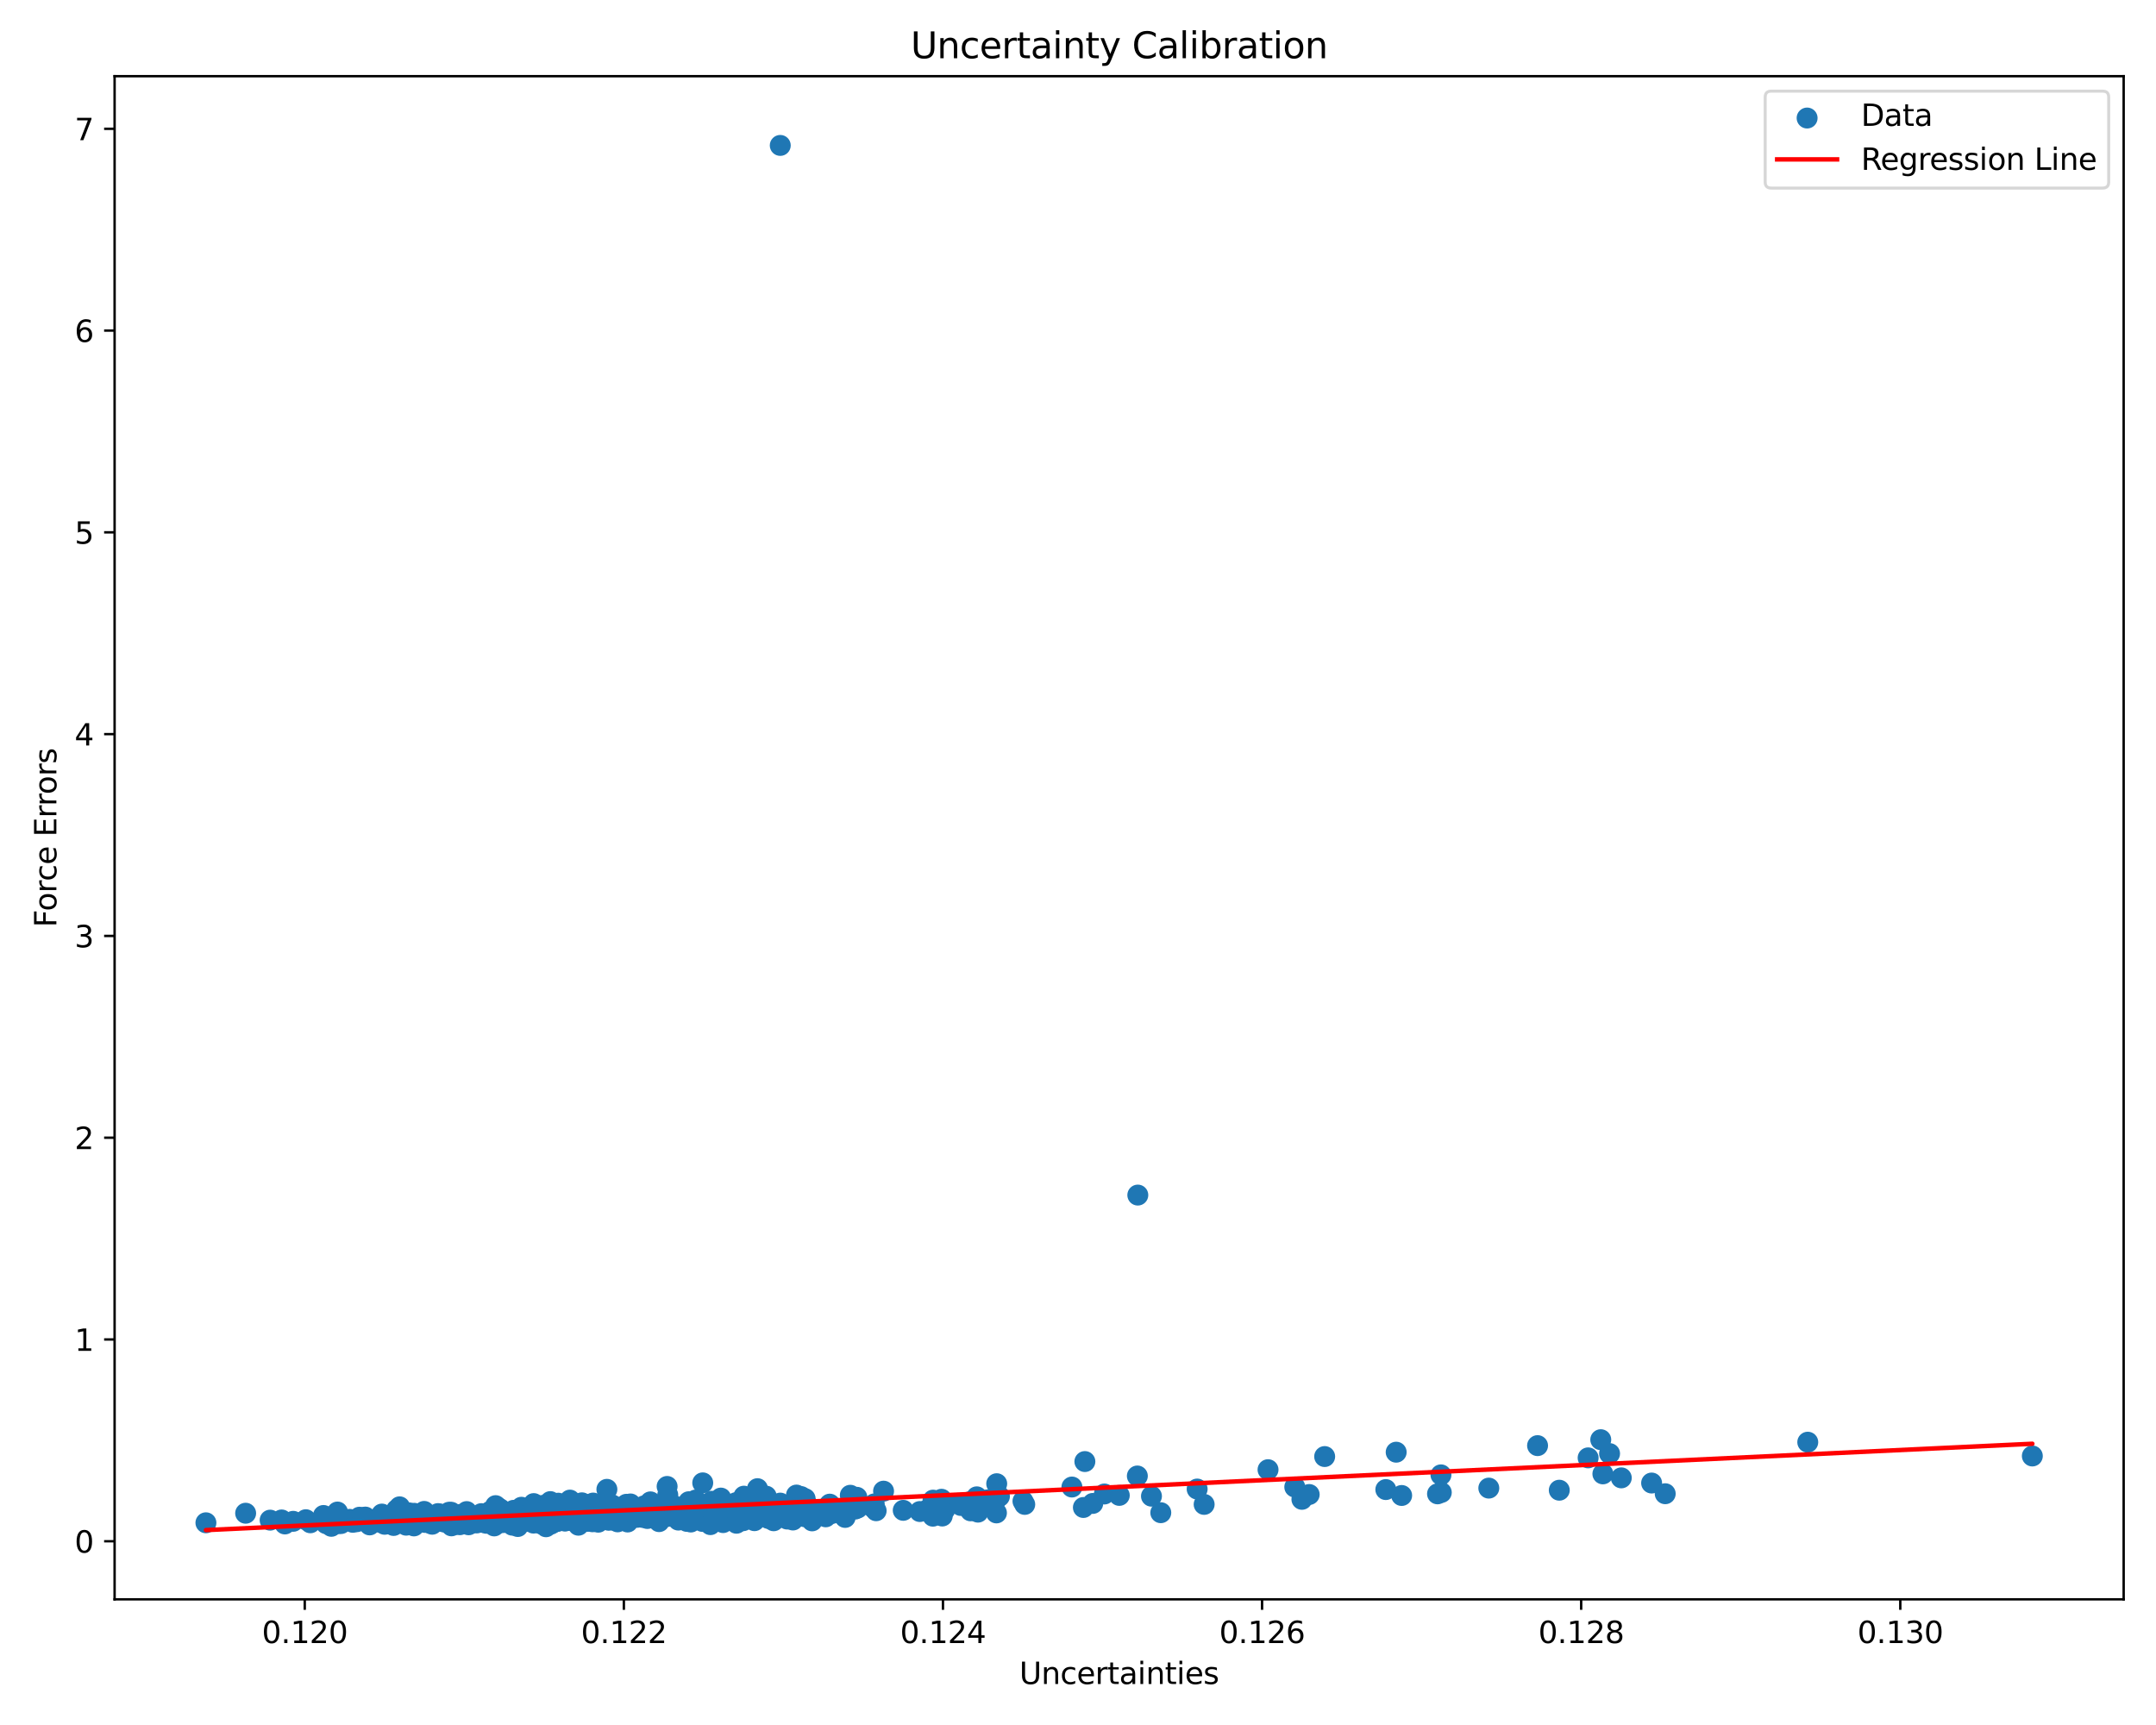 <?xml version="1.0" encoding="utf-8" standalone="no"?>
<!DOCTYPE svg PUBLIC "-//W3C//DTD SVG 1.1//EN"
  "http://www.w3.org/Graphics/SVG/1.1/DTD/svg11.dtd">
<svg xmlns:xlink="http://www.w3.org/1999/xlink" width="720pt" height="576pt" viewBox="0 0 720 576" xmlns="http://www.w3.org/2000/svg" version="1.1">
 <defs>
  <style type="text/css">*{stroke-linejoin: round; stroke-linecap: butt}</style>
 </defs>
 <g id="figure_1">
  <g id="patch_1">
   <path d="M 0 576 
L 720 576 
L 720 0 
L 0 0 
z
" style="fill: #ffffff"/>
  </g>
  <g id="axes_1">
   <g id="patch_2">
    <path d="M 38.27 534.04 
L 709.2 534.04 
L 709.2 25.44 
L 38.27 25.44 
z
" style="fill: #ffffff"/>
   </g>
   <g id="PathCollection_1">
    <defs>
     <path id="mc5b7f6a697" d="M 0 3 
C 0.796 3 1.559 2.684 2.121 2.121 
C 2.684 1.559 3 0.796 3 0 
C 3 -0.796 2.684 -1.559 2.121 -2.121 
C 1.559 -2.684 0.796 -3 0 -3 
C -0.796 -3 -1.559 -2.684 -2.121 -2.121 
C -2.684 -1.559 -3 -0.796 -3 0 
C -3 0.796 -2.684 1.559 -2.121 2.121 
C -1.559 2.684 -0.796 3 0 3 
z
" style="stroke: #1f77b4"/>
    </defs>
    <g clip-path="url(#p3b20d23742)">
     <use xlink:href="#mc5b7f6a697" x="228.514" y="507.479" style="fill: #1f77b4; stroke: #1f77b4"/>
     <use xlink:href="#mc5b7f6a697" x="182.297" y="506.991" style="fill: #1f77b4; stroke: #1f77b4"/>
     <use xlink:href="#mc5b7f6a697" x="179.736" y="504.096" style="fill: #1f77b4; stroke: #1f77b4"/>
     <use xlink:href="#mc5b7f6a697" x="149.965" y="504.962" style="fill: #1f77b4; stroke: #1f77b4"/>
     <use xlink:href="#mc5b7f6a697" x="188.53" y="507.763" style="fill: #1f77b4; stroke: #1f77b4"/>
     <use xlink:href="#mc5b7f6a697" x="161.621" y="507.854" style="fill: #1f77b4; stroke: #1f77b4"/>
     <use xlink:href="#mc5b7f6a697" x="181.487" y="502.676" style="fill: #1f77b4; stroke: #1f77b4"/>
     <use xlink:href="#mc5b7f6a697" x="198.998" y="506.977" style="fill: #1f77b4; stroke: #1f77b4"/>
     <use xlink:href="#mc5b7f6a697" x="150.686" y="504.97" style="fill: #1f77b4; stroke: #1f77b4"/>
     <use xlink:href="#mc5b7f6a697" x="237.183" y="508.028" style="fill: #1f77b4; stroke: #1f77b4"/>
     <use xlink:href="#mc5b7f6a697" x="229.787" y="506.04" style="fill: #1f77b4; stroke: #1f77b4"/>
     <use xlink:href="#mc5b7f6a697" x="178.173" y="508.583" style="fill: #1f77b4; stroke: #1f77b4"/>
     <use xlink:href="#mc5b7f6a697" x="176.732" y="504.718" style="fill: #1f77b4; stroke: #1f77b4"/>
     <use xlink:href="#mc5b7f6a697" x="155.603" y="506.052" style="fill: #1f77b4; stroke: #1f77b4"/>
     <use xlink:href="#mc5b7f6a697" x="194.653" y="503.409" style="fill: #1f77b4; stroke: #1f77b4"/>
     <use xlink:href="#mc5b7f6a697" x="207.865" y="505.653" style="fill: #1f77b4; stroke: #1f77b4"/>
     <use xlink:href="#mc5b7f6a697" x="182.969" y="507.787" style="fill: #1f77b4; stroke: #1f77b4"/>
     <use xlink:href="#mc5b7f6a697" x="257.889" y="505.621" style="fill: #1f77b4; stroke: #1f77b4"/>
     <use xlink:href="#mc5b7f6a697" x="141.652" y="504.68" style="fill: #1f77b4; stroke: #1f77b4"/>
     <use xlink:href="#mc5b7f6a697" x="191.408" y="505.361" style="fill: #1f77b4; stroke: #1f77b4"/>
     <use xlink:href="#mc5b7f6a697" x="155.293" y="506.84" style="fill: #1f77b4; stroke: #1f77b4"/>
     <use xlink:href="#mc5b7f6a697" x="251.855" y="504.361" style="fill: #1f77b4; stroke: #1f77b4"/>
     <use xlink:href="#mc5b7f6a697" x="534.577" y="480.73" style="fill: #1f77b4; stroke: #1f77b4"/>
     <use xlink:href="#mc5b7f6a697" x="226.542" y="507.578" style="fill: #1f77b4; stroke: #1f77b4"/>
     <use xlink:href="#mc5b7f6a697" x="174.117" y="503.293" style="fill: #1f77b4; stroke: #1f77b4"/>
     <use xlink:href="#mc5b7f6a697" x="184.72" y="502.931" style="fill: #1f77b4; stroke: #1f77b4"/>
     <use xlink:href="#mc5b7f6a697" x="153.375" y="505.732" style="fill: #1f77b4; stroke: #1f77b4"/>
     <use xlink:href="#mc5b7f6a697" x="206.531" y="503.963" style="fill: #1f77b4; stroke: #1f77b4"/>
     <use xlink:href="#mc5b7f6a697" x="161.13" y="508.344" style="fill: #1f77b4; stroke: #1f77b4"/>
     <use xlink:href="#mc5b7f6a697" x="157.096" y="507.575" style="fill: #1f77b4; stroke: #1f77b4"/>
     <use xlink:href="#mc5b7f6a697" x="194.038" y="507.094" style="fill: #1f77b4; stroke: #1f77b4"/>
     <use xlink:href="#mc5b7f6a697" x="273.343" y="505.815" style="fill: #1f77b4; stroke: #1f77b4"/>
     <use xlink:href="#mc5b7f6a697" x="237.938" y="505.864" style="fill: #1f77b4; stroke: #1f77b4"/>
     <use xlink:href="#mc5b7f6a697" x="245.04" y="505.911" style="fill: #1f77b4; stroke: #1f77b4"/>
     <use xlink:href="#mc5b7f6a697" x="128.179" y="505.962" style="fill: #1f77b4; stroke: #1f77b4"/>
     <use xlink:href="#mc5b7f6a697" x="171.878" y="507.65" style="fill: #1f77b4; stroke: #1f77b4"/>
     <use xlink:href="#mc5b7f6a697" x="190.03" y="507.437" style="fill: #1f77b4; stroke: #1f77b4"/>
     <use xlink:href="#mc5b7f6a697" x="156.267" y="507.757" style="fill: #1f77b4; stroke: #1f77b4"/>
     <use xlink:href="#mc5b7f6a697" x="190.27" y="506.03" style="fill: #1f77b4; stroke: #1f77b4"/>
     <use xlink:href="#mc5b7f6a697" x="82.033" y="505.287" style="fill: #1f77b4; stroke: #1f77b4"/>
     <use xlink:href="#mc5b7f6a697" x="141.432" y="507.52" style="fill: #1f77b4; stroke: #1f77b4"/>
     <use xlink:href="#mc5b7f6a697" x="126.471" y="506.836" style="fill: #1f77b4; stroke: #1f77b4"/>
     <use xlink:href="#mc5b7f6a697" x="112.704" y="504.889" style="fill: #1f77b4; stroke: #1f77b4"/>
     <use xlink:href="#mc5b7f6a697" x="268.051" y="505.03" style="fill: #1f77b4; stroke: #1f77b4"/>
     <use xlink:href="#mc5b7f6a697" x="152.981" y="507.433" style="fill: #1f77b4; stroke: #1f77b4"/>
     <use xlink:href="#mc5b7f6a697" x="165.993" y="506.766" style="fill: #1f77b4; stroke: #1f77b4"/>
     <use xlink:href="#mc5b7f6a697" x="156.59" y="506.334" style="fill: #1f77b4; stroke: #1f77b4"/>
     <use xlink:href="#mc5b7f6a697" x="167.214" y="503.977" style="fill: #1f77b4; stroke: #1f77b4"/>
     <use xlink:href="#mc5b7f6a697" x="151.167" y="508.739" style="fill: #1f77b4; stroke: #1f77b4"/>
     <use xlink:href="#mc5b7f6a697" x="181.133" y="503.647" style="fill: #1f77b4; stroke: #1f77b4"/>
     <use xlink:href="#mc5b7f6a697" x="148.125" y="507.369" style="fill: #1f77b4; stroke: #1f77b4"/>
     <use xlink:href="#mc5b7f6a697" x="226.721" y="505.892" style="fill: #1f77b4; stroke: #1f77b4"/>
     <use xlink:href="#mc5b7f6a697" x="202.887" y="503.726" style="fill: #1f77b4; stroke: #1f77b4"/>
     <use xlink:href="#mc5b7f6a697" x="117.814" y="508.32" style="fill: #1f77b4; stroke: #1f77b4"/>
     <use xlink:href="#mc5b7f6a697" x="162.392" y="508.646" style="fill: #1f77b4; stroke: #1f77b4"/>
     <use xlink:href="#mc5b7f6a697" x="219.806" y="507.389" style="fill: #1f77b4; stroke: #1f77b4"/>
     <use xlink:href="#mc5b7f6a697" x="309.82" y="504.087" style="fill: #1f77b4; stroke: #1f77b4"/>
     <use xlink:href="#mc5b7f6a697" x="204.421" y="504.688" style="fill: #1f77b4; stroke: #1f77b4"/>
     <use xlink:href="#mc5b7f6a697" x="175.813" y="506.186" style="fill: #1f77b4; stroke: #1f77b4"/>
     <use xlink:href="#mc5b7f6a697" x="151.645" y="506.522" style="fill: #1f77b4; stroke: #1f77b4"/>
     <use xlink:href="#mc5b7f6a697" x="196.463" y="504.515" style="fill: #1f77b4; stroke: #1f77b4"/>
     <use xlink:href="#mc5b7f6a697" x="150.925" y="507.11" style="fill: #1f77b4; stroke: #1f77b4"/>
     <use xlink:href="#mc5b7f6a697" x="551.561" y="495.204" style="fill: #1f77b4; stroke: #1f77b4"/>
     <use xlink:href="#mc5b7f6a697" x="184.665" y="506.848" style="fill: #1f77b4; stroke: #1f77b4"/>
     <use xlink:href="#mc5b7f6a697" x="462.798" y="497.387" style="fill: #1f77b4; stroke: #1f77b4"/>
     <use xlink:href="#mc5b7f6a697" x="326.197" y="499.811" style="fill: #1f77b4; stroke: #1f77b4"/>
     <use xlink:href="#mc5b7f6a697" x="150.968" y="506.757" style="fill: #1f77b4; stroke: #1f77b4"/>
     <use xlink:href="#mc5b7f6a697" x="140.961" y="507.434" style="fill: #1f77b4; stroke: #1f77b4"/>
     <use xlink:href="#mc5b7f6a697" x="95.149" y="508.869" style="fill: #1f77b4; stroke: #1f77b4"/>
     <use xlink:href="#mc5b7f6a697" x="139.785" y="506.034" style="fill: #1f77b4; stroke: #1f77b4"/>
     <use xlink:href="#mc5b7f6a697" x="212.215" y="505.379" style="fill: #1f77b4; stroke: #1f77b4"/>
     <use xlink:href="#mc5b7f6a697" x="164.48" y="507.964" style="fill: #1f77b4; stroke: #1f77b4"/>
     <use xlink:href="#mc5b7f6a697" x="265.984" y="499.221" style="fill: #1f77b4; stroke: #1f77b4"/>
     <use xlink:href="#mc5b7f6a697" x="192.395" y="505.843" style="fill: #1f77b4; stroke: #1f77b4"/>
     <use xlink:href="#mc5b7f6a697" x="442.374" y="486.362" style="fill: #1f77b4; stroke: #1f77b4"/>
     <use xlink:href="#mc5b7f6a697" x="147.744" y="507.308" style="fill: #1f77b4; stroke: #1f77b4"/>
     <use xlink:href="#mc5b7f6a697" x="256.608" y="502.093" style="fill: #1f77b4; stroke: #1f77b4"/>
     <use xlink:href="#mc5b7f6a697" x="152.371" y="506.438" style="fill: #1f77b4; stroke: #1f77b4"/>
     <use xlink:href="#mc5b7f6a697" x="165.041" y="509.525" style="fill: #1f77b4; stroke: #1f77b4"/>
     <use xlink:href="#mc5b7f6a697" x="150.765" y="509.497" style="fill: #1f77b4; stroke: #1f77b4"/>
     <use xlink:href="#mc5b7f6a697" x="215.491" y="504.828" style="fill: #1f77b4; stroke: #1f77b4"/>
     <use xlink:href="#mc5b7f6a697" x="151.213" y="507.284" style="fill: #1f77b4; stroke: #1f77b4"/>
     <use xlink:href="#mc5b7f6a697" x="152.883" y="506.411" style="fill: #1f77b4; stroke: #1f77b4"/>
     <use xlink:href="#mc5b7f6a697" x="142.661" y="508.028" style="fill: #1f77b4; stroke: #1f77b4"/>
     <use xlink:href="#mc5b7f6a697" x="159.98" y="508.251" style="fill: #1f77b4; stroke: #1f77b4"/>
     <use xlink:href="#mc5b7f6a697" x="177.198" y="505.461" style="fill: #1f77b4; stroke: #1f77b4"/>
     <use xlink:href="#mc5b7f6a697" x="229.19" y="506.766" style="fill: #1f77b4; stroke: #1f77b4"/>
     <use xlink:href="#mc5b7f6a697" x="133.326" y="508.326" style="fill: #1f77b4; stroke: #1f77b4"/>
     <use xlink:href="#mc5b7f6a697" x="193.645" y="506.265" style="fill: #1f77b4; stroke: #1f77b4"/>
     <use xlink:href="#mc5b7f6a697" x="480.063" y="498.814" style="fill: #1f77b4; stroke: #1f77b4"/>
     <use xlink:href="#mc5b7f6a697" x="556.102" y="498.776" style="fill: #1f77b4; stroke: #1f77b4"/>
     <use xlink:href="#mc5b7f6a697" x="399.79" y="497.211" style="fill: #1f77b4; stroke: #1f77b4"/>
     <use xlink:href="#mc5b7f6a697" x="217.215" y="501.494" style="fill: #1f77b4; stroke: #1f77b4"/>
     <use xlink:href="#mc5b7f6a697" x="202.146" y="501.517" style="fill: #1f77b4; stroke: #1f77b4"/>
     <use xlink:href="#mc5b7f6a697" x="292.592" y="504.453" style="fill: #1f77b4; stroke: #1f77b4"/>
     <use xlink:href="#mc5b7f6a697" x="260.57" y="48.558" style="fill: #1f77b4; stroke: #1f77b4"/>
     <use xlink:href="#mc5b7f6a697" x="198.421" y="506.257" style="fill: #1f77b4; stroke: #1f77b4"/>
     <use xlink:href="#mc5b7f6a697" x="185.815" y="507.305" style="fill: #1f77b4; stroke: #1f77b4"/>
     <use xlink:href="#mc5b7f6a697" x="129.305" y="508.822" style="fill: #1f77b4; stroke: #1f77b4"/>
     <use xlink:href="#mc5b7f6a697" x="210.405" y="505.525" style="fill: #1f77b4; stroke: #1f77b4"/>
     <use xlink:href="#mc5b7f6a697" x="172.107" y="507.264" style="fill: #1f77b4; stroke: #1f77b4"/>
     <use xlink:href="#mc5b7f6a697" x="141.862" y="508.358" style="fill: #1f77b4; stroke: #1f77b4"/>
     <use xlink:href="#mc5b7f6a697" x="198.666" y="502.614" style="fill: #1f77b4; stroke: #1f77b4"/>
     <use xlink:href="#mc5b7f6a697" x="202.672" y="497.307" style="fill: #1f77b4; stroke: #1f77b4"/>
     <use xlink:href="#mc5b7f6a697" x="206.891" y="505.789" style="fill: #1f77b4; stroke: #1f77b4"/>
     <use xlink:href="#mc5b7f6a697" x="387.648" y="505.109" style="fill: #1f77b4; stroke: #1f77b4"/>
     <use xlink:href="#mc5b7f6a697" x="267.628" y="503.518" style="fill: #1f77b4; stroke: #1f77b4"/>
     <use xlink:href="#mc5b7f6a697" x="147.376" y="507.012" style="fill: #1f77b4; stroke: #1f77b4"/>
     <use xlink:href="#mc5b7f6a697" x="121.822" y="507.642" style="fill: #1f77b4; stroke: #1f77b4"/>
     <use xlink:href="#mc5b7f6a697" x="222.766" y="506.109" style="fill: #1f77b4; stroke: #1f77b4"/>
     <use xlink:href="#mc5b7f6a697" x="286.156" y="499.966" style="fill: #1f77b4; stroke: #1f77b4"/>
     <use xlink:href="#mc5b7f6a697" x="94.049" y="507.534" style="fill: #1f77b4; stroke: #1f77b4"/>
     <use xlink:href="#mc5b7f6a697" x="201.865" y="503.659" style="fill: #1f77b4; stroke: #1f77b4"/>
     <use xlink:href="#mc5b7f6a697" x="178.398" y="506.094" style="fill: #1f77b4; stroke: #1f77b4"/>
     <use xlink:href="#mc5b7f6a697" x="268.877" y="500.423" style="fill: #1f77b4; stroke: #1f77b4"/>
     <use xlink:href="#mc5b7f6a697" x="137.879" y="506.858" style="fill: #1f77b4; stroke: #1f77b4"/>
     <use xlink:href="#mc5b7f6a697" x="155.892" y="508.162" style="fill: #1f77b4; stroke: #1f77b4"/>
     <use xlink:href="#mc5b7f6a697" x="166.488" y="506.707" style="fill: #1f77b4; stroke: #1f77b4"/>
     <use xlink:href="#mc5b7f6a697" x="159.672" y="508.072" style="fill: #1f77b4; stroke: #1f77b4"/>
     <use xlink:href="#mc5b7f6a697" x="196.315" y="505.598" style="fill: #1f77b4; stroke: #1f77b4"/>
     <use xlink:href="#mc5b7f6a697" x="179.495" y="505.903" style="fill: #1f77b4; stroke: #1f77b4"/>
     <use xlink:href="#mc5b7f6a697" x="176.442" y="505.913" style="fill: #1f77b4; stroke: #1f77b4"/>
     <use xlink:href="#mc5b7f6a697" x="200.858" y="506.035" style="fill: #1f77b4; stroke: #1f77b4"/>
     <use xlink:href="#mc5b7f6a697" x="190.239" y="507.669" style="fill: #1f77b4; stroke: #1f77b4"/>
     <use xlink:href="#mc5b7f6a697" x="213.287" y="505.243" style="fill: #1f77b4; stroke: #1f77b4"/>
     <use xlink:href="#mc5b7f6a697" x="194.433" y="506.242" style="fill: #1f77b4; stroke: #1f77b4"/>
     <use xlink:href="#mc5b7f6a697" x="332.765" y="505.18" style="fill: #1f77b4; stroke: #1f77b4"/>
     <use xlink:href="#mc5b7f6a697" x="154.857" y="506.991" style="fill: #1f77b4; stroke: #1f77b4"/>
     <use xlink:href="#mc5b7f6a697" x="192.59" y="503.962" style="fill: #1f77b4; stroke: #1f77b4"/>
     <use xlink:href="#mc5b7f6a697" x="210.281" y="505.303" style="fill: #1f77b4; stroke: #1f77b4"/>
     <use xlink:href="#mc5b7f6a697" x="275.759" y="506.486" style="fill: #1f77b4; stroke: #1f77b4"/>
     <use xlink:href="#mc5b7f6a697" x="135.013" y="507.145" style="fill: #1f77b4; stroke: #1f77b4"/>
     <use xlink:href="#mc5b7f6a697" x="183.492" y="505.737" style="fill: #1f77b4; stroke: #1f77b4"/>
     <use xlink:href="#mc5b7f6a697" x="160.734" y="505.428" style="fill: #1f77b4; stroke: #1f77b4"/>
     <use xlink:href="#mc5b7f6a697" x="276.314" y="505.293" style="fill: #1f77b4; stroke: #1f77b4"/>
     <use xlink:href="#mc5b7f6a697" x="142.143" y="507.783" style="fill: #1f77b4; stroke: #1f77b4"/>
     <use xlink:href="#mc5b7f6a697" x="226.467" y="506.567" style="fill: #1f77b4; stroke: #1f77b4"/>
     <use xlink:href="#mc5b7f6a697" x="207.342" y="505.583" style="fill: #1f77b4; stroke: #1f77b4"/>
     <use xlink:href="#mc5b7f6a697" x="197.861" y="508.135" style="fill: #1f77b4; stroke: #1f77b4"/>
     <use xlink:href="#mc5b7f6a697" x="133.977" y="505.662" style="fill: #1f77b4; stroke: #1f77b4"/>
     <use xlink:href="#mc5b7f6a697" x="136.517" y="505.152" style="fill: #1f77b4; stroke: #1f77b4"/>
     <use xlink:href="#mc5b7f6a697" x="203.506" y="504.095" style="fill: #1f77b4; stroke: #1f77b4"/>
     <use xlink:href="#mc5b7f6a697" x="513.472" y="482.715" style="fill: #1f77b4; stroke: #1f77b4"/>
     <use xlink:href="#mc5b7f6a697" x="520.725" y="497.599" style="fill: #1f77b4; stroke: #1f77b4"/>
     <use xlink:href="#mc5b7f6a697" x="177.224" y="504.32" style="fill: #1f77b4; stroke: #1f77b4"/>
     <use xlink:href="#mc5b7f6a697" x="184.78" y="506.925" style="fill: #1f77b4; stroke: #1f77b4"/>
     <use xlink:href="#mc5b7f6a697" x="150.711" y="507.954" style="fill: #1f77b4; stroke: #1f77b4"/>
     <use xlink:href="#mc5b7f6a697" x="231.374" y="503.882" style="fill: #1f77b4; stroke: #1f77b4"/>
     <use xlink:href="#mc5b7f6a697" x="541.432" y="493.479" style="fill: #1f77b4; stroke: #1f77b4"/>
     <use xlink:href="#mc5b7f6a697" x="220.889" y="502.907" style="fill: #1f77b4; stroke: #1f77b4"/>
     <use xlink:href="#mc5b7f6a697" x="209.583" y="505.503" style="fill: #1f77b4; stroke: #1f77b4"/>
     <use xlink:href="#mc5b7f6a697" x="285.574" y="503.902" style="fill: #1f77b4; stroke: #1f77b4"/>
     <use xlink:href="#mc5b7f6a697" x="173.251" y="504.345" style="fill: #1f77b4; stroke: #1f77b4"/>
     <use xlink:href="#mc5b7f6a697" x="221.145" y="505.139" style="fill: #1f77b4; stroke: #1f77b4"/>
     <use xlink:href="#mc5b7f6a697" x="123.451" y="509.187" style="fill: #1f77b4; stroke: #1f77b4"/>
     <use xlink:href="#mc5b7f6a697" x="212.224" y="505.148" style="fill: #1f77b4; stroke: #1f77b4"/>
     <use xlink:href="#mc5b7f6a697" x="311.59" y="500.914" style="fill: #1f77b4; stroke: #1f77b4"/>
     <use xlink:href="#mc5b7f6a697" x="155.882" y="506.303" style="fill: #1f77b4; stroke: #1f77b4"/>
     <use xlink:href="#mc5b7f6a697" x="183.516" y="505.443" style="fill: #1f77b4; stroke: #1f77b4"/>
     <use xlink:href="#mc5b7f6a697" x="224.885" y="504.854" style="fill: #1f77b4; stroke: #1f77b4"/>
     <use xlink:href="#mc5b7f6a697" x="156.891" y="507.545" style="fill: #1f77b4; stroke: #1f77b4"/>
     <use xlink:href="#mc5b7f6a697" x="230.701" y="508.219" style="fill: #1f77b4; stroke: #1f77b4"/>
     <use xlink:href="#mc5b7f6a697" x="180.289" y="502.799" style="fill: #1f77b4; stroke: #1f77b4"/>
     <use xlink:href="#mc5b7f6a697" x="185.975" y="504.708" style="fill: #1f77b4; stroke: #1f77b4"/>
     <use xlink:href="#mc5b7f6a697" x="188.456" y="504.605" style="fill: #1f77b4; stroke: #1f77b4"/>
     <use xlink:href="#mc5b7f6a697" x="209.423" y="504.955" style="fill: #1f77b4; stroke: #1f77b4"/>
     <use xlink:href="#mc5b7f6a697" x="214.355" y="504.186" style="fill: #1f77b4; stroke: #1f77b4"/>
     <use xlink:href="#mc5b7f6a697" x="163.42" y="506.768" style="fill: #1f77b4; stroke: #1f77b4"/>
     <use xlink:href="#mc5b7f6a697" x="131.438" y="509.376" style="fill: #1f77b4; stroke: #1f77b4"/>
     <use xlink:href="#mc5b7f6a697" x="148.134" y="508.083" style="fill: #1f77b4; stroke: #1f77b4"/>
     <use xlink:href="#mc5b7f6a697" x="172.289" y="506.901" style="fill: #1f77b4; stroke: #1f77b4"/>
     <use xlink:href="#mc5b7f6a697" x="180.464" y="508.44" style="fill: #1f77b4; stroke: #1f77b4"/>
     <use xlink:href="#mc5b7f6a697" x="152.787" y="507.342" style="fill: #1f77b4; stroke: #1f77b4"/>
     <use xlink:href="#mc5b7f6a697" x="283.964" y="499.289" style="fill: #1f77b4; stroke: #1f77b4"/>
     <use xlink:href="#mc5b7f6a697" x="211.279" y="503.893" style="fill: #1f77b4; stroke: #1f77b4"/>
     <use xlink:href="#mc5b7f6a697" x="134.411" y="507.645" style="fill: #1f77b4; stroke: #1f77b4"/>
     <use xlink:href="#mc5b7f6a697" x="178.376" y="506.106" style="fill: #1f77b4; stroke: #1f77b4"/>
     <use xlink:href="#mc5b7f6a697" x="164.196" y="508.165" style="fill: #1f77b4; stroke: #1f77b4"/>
     <use xlink:href="#mc5b7f6a697" x="239.907" y="504.055" style="fill: #1f77b4; stroke: #1f77b4"/>
     <use xlink:href="#mc5b7f6a697" x="178.173" y="508.116" style="fill: #1f77b4; stroke: #1f77b4"/>
     <use xlink:href="#mc5b7f6a697" x="150.919" y="509.046" style="fill: #1f77b4; stroke: #1f77b4"/>
     <use xlink:href="#mc5b7f6a697" x="163.644" y="504.694" style="fill: #1f77b4; stroke: #1f77b4"/>
     <use xlink:href="#mc5b7f6a697" x="170.403" y="507.875" style="fill: #1f77b4; stroke: #1f77b4"/>
     <use xlink:href="#mc5b7f6a697" x="194.65" y="505.402" style="fill: #1f77b4; stroke: #1f77b4"/>
     <use xlink:href="#mc5b7f6a697" x="196.186" y="503.207" style="fill: #1f77b4; stroke: #1f77b4"/>
     <use xlink:href="#mc5b7f6a697" x="437.207" y="499.037" style="fill: #1f77b4; stroke: #1f77b4"/>
     <use xlink:href="#mc5b7f6a697" x="138.185" y="506.411" style="fill: #1f77b4; stroke: #1f77b4"/>
     <use xlink:href="#mc5b7f6a697" x="332.438" y="501.043" style="fill: #1f77b4; stroke: #1f77b4"/>
     <use xlink:href="#mc5b7f6a697" x="159.193" y="508.531" style="fill: #1f77b4; stroke: #1f77b4"/>
     <use xlink:href="#mc5b7f6a697" x="209.206" y="502.3" style="fill: #1f77b4; stroke: #1f77b4"/>
     <use xlink:href="#mc5b7f6a697" x="157.197" y="506.69" style="fill: #1f77b4; stroke: #1f77b4"/>
     <use xlink:href="#mc5b7f6a697" x="169.512" y="505.001" style="fill: #1f77b4; stroke: #1f77b4"/>
     <use xlink:href="#mc5b7f6a697" x="97.907" y="507.989" style="fill: #1f77b4; stroke: #1f77b4"/>
     <use xlink:href="#mc5b7f6a697" x="159.592" y="507.736" style="fill: #1f77b4; stroke: #1f77b4"/>
     <use xlink:href="#mc5b7f6a697" x="266.975" y="503.567" style="fill: #1f77b4; stroke: #1f77b4"/>
     <use xlink:href="#mc5b7f6a697" x="603.707" y="481.566" style="fill: #1f77b4; stroke: #1f77b4"/>
     <use xlink:href="#mc5b7f6a697" x="236.714" y="504.726" style="fill: #1f77b4; stroke: #1f77b4"/>
     <use xlink:href="#mc5b7f6a697" x="187.45" y="504.799" style="fill: #1f77b4; stroke: #1f77b4"/>
     <use xlink:href="#mc5b7f6a697" x="135.225" y="506.732" style="fill: #1f77b4; stroke: #1f77b4"/>
     <use xlink:href="#mc5b7f6a697" x="184.959" y="508.328" style="fill: #1f77b4; stroke: #1f77b4"/>
     <use xlink:href="#mc5b7f6a697" x="193.85" y="507.654" style="fill: #1f77b4; stroke: #1f77b4"/>
     <use xlink:href="#mc5b7f6a697" x="161.95" y="507.887" style="fill: #1f77b4; stroke: #1f77b4"/>
     <use xlink:href="#mc5b7f6a697" x="284.656" y="502.143" style="fill: #1f77b4; stroke: #1f77b4"/>
     <use xlink:href="#mc5b7f6a697" x="123.997" y="508.238" style="fill: #1f77b4; stroke: #1f77b4"/>
     <use xlink:href="#mc5b7f6a697" x="155.413" y="507.245" style="fill: #1f77b4; stroke: #1f77b4"/>
     <use xlink:href="#mc5b7f6a697" x="197.352" y="502.242" style="fill: #1f77b4; stroke: #1f77b4"/>
     <use xlink:href="#mc5b7f6a697" x="166.626" y="508.567" style="fill: #1f77b4; stroke: #1f77b4"/>
     <use xlink:href="#mc5b7f6a697" x="222.795" y="505.568" style="fill: #1f77b4; stroke: #1f77b4"/>
     <use xlink:href="#mc5b7f6a697" x="314.418" y="500.625" style="fill: #1f77b4; stroke: #1f77b4"/>
     <use xlink:href="#mc5b7f6a697" x="190.331" y="500.904" style="fill: #1f77b4; stroke: #1f77b4"/>
     <use xlink:href="#mc5b7f6a697" x="282.236" y="506.687" style="fill: #1f77b4; stroke: #1f77b4"/>
     <use xlink:href="#mc5b7f6a697" x="135.637" y="509.279" style="fill: #1f77b4; stroke: #1f77b4"/>
     <use xlink:href="#mc5b7f6a697" x="163.662" y="506.288" style="fill: #1f77b4; stroke: #1f77b4"/>
     <use xlink:href="#mc5b7f6a697" x="252.05" y="505.145" style="fill: #1f77b4; stroke: #1f77b4"/>
     <use xlink:href="#mc5b7f6a697" x="133.444" y="503.15" style="fill: #1f77b4; stroke: #1f77b4"/>
     <use xlink:href="#mc5b7f6a697" x="241.36" y="507.768" style="fill: #1f77b4; stroke: #1f77b4"/>
     <use xlink:href="#mc5b7f6a697" x="166.891" y="508.234" style="fill: #1f77b4; stroke: #1f77b4"/>
     <use xlink:href="#mc5b7f6a697" x="219.419" y="504.048" style="fill: #1f77b4; stroke: #1f77b4"/>
     <use xlink:href="#mc5b7f6a697" x="157.476" y="508.569" style="fill: #1f77b4; stroke: #1f77b4"/>
     <use xlink:href="#mc5b7f6a697" x="241.144" y="506.99" style="fill: #1f77b4; stroke: #1f77b4"/>
     <use xlink:href="#mc5b7f6a697" x="190.636" y="504.207" style="fill: #1f77b4; stroke: #1f77b4"/>
     <use xlink:href="#mc5b7f6a697" x="252.962" y="497.086" style="fill: #1f77b4; stroke: #1f77b4"/>
     <use xlink:href="#mc5b7f6a697" x="222.784" y="496.342" style="fill: #1f77b4; stroke: #1f77b4"/>
     <use xlink:href="#mc5b7f6a697" x="267.541" y="499.727" style="fill: #1f77b4; stroke: #1f77b4"/>
     <use xlink:href="#mc5b7f6a697" x="136.276" y="507.559" style="fill: #1f77b4; stroke: #1f77b4"/>
     <use xlink:href="#mc5b7f6a697" x="171.795" y="506.474" style="fill: #1f77b4; stroke: #1f77b4"/>
     <use xlink:href="#mc5b7f6a697" x="200.225" y="506.587" style="fill: #1f77b4; stroke: #1f77b4"/>
     <use xlink:href="#mc5b7f6a697" x="217.816" y="505.125" style="fill: #1f77b4; stroke: #1f77b4"/>
     <use xlink:href="#mc5b7f6a697" x="379.818" y="492.853" style="fill: #1f77b4; stroke: #1f77b4"/>
     <use xlink:href="#mc5b7f6a697" x="207.376" y="506.453" style="fill: #1f77b4; stroke: #1f77b4"/>
     <use xlink:href="#mc5b7f6a697" x="260.574" y="501.908" style="fill: #1f77b4; stroke: #1f77b4"/>
     <use xlink:href="#mc5b7f6a697" x="128.566" y="506.129" style="fill: #1f77b4; stroke: #1f77b4"/>
     <use xlink:href="#mc5b7f6a697" x="134.867" y="507.529" style="fill: #1f77b4; stroke: #1f77b4"/>
     <use xlink:href="#mc5b7f6a697" x="262.88" y="507.232" style="fill: #1f77b4; stroke: #1f77b4"/>
     <use xlink:href="#mc5b7f6a697" x="216.831" y="505.488" style="fill: #1f77b4; stroke: #1f77b4"/>
     <use xlink:href="#mc5b7f6a697" x="190.701" y="506.23" style="fill: #1f77b4; stroke: #1f77b4"/>
     <use xlink:href="#mc5b7f6a697" x="157.597" y="508.03" style="fill: #1f77b4; stroke: #1f77b4"/>
     <use xlink:href="#mc5b7f6a697" x="127.14" y="507.6" style="fill: #1f77b4; stroke: #1f77b4"/>
     <use xlink:href="#mc5b7f6a697" x="216.157" y="502.509" style="fill: #1f77b4; stroke: #1f77b4"/>
     <use xlink:href="#mc5b7f6a697" x="151.855" y="509.051" style="fill: #1f77b4; stroke: #1f77b4"/>
     <use xlink:href="#mc5b7f6a697" x="146.876" y="506.941" style="fill: #1f77b4; stroke: #1f77b4"/>
     <use xlink:href="#mc5b7f6a697" x="182.469" y="503.734" style="fill: #1f77b4; stroke: #1f77b4"/>
     <use xlink:href="#mc5b7f6a697" x="113.873" y="508.732" style="fill: #1f77b4; stroke: #1f77b4"/>
     <use xlink:href="#mc5b7f6a697" x="184.175" y="504.762" style="fill: #1f77b4; stroke: #1f77b4"/>
     <use xlink:href="#mc5b7f6a697" x="228.898" y="506.475" style="fill: #1f77b4; stroke: #1f77b4"/>
     <use xlink:href="#mc5b7f6a697" x="271.202" y="507.837" style="fill: #1f77b4; stroke: #1f77b4"/>
     <use xlink:href="#mc5b7f6a697" x="147.11" y="505.945" style="fill: #1f77b4; stroke: #1f77b4"/>
     <use xlink:href="#mc5b7f6a697" x="248.435" y="499.592" style="fill: #1f77b4; stroke: #1f77b4"/>
     <use xlink:href="#mc5b7f6a697" x="180.146" y="506.848" style="fill: #1f77b4; stroke: #1f77b4"/>
     <use xlink:href="#mc5b7f6a697" x="110.647" y="509.658" style="fill: #1f77b4; stroke: #1f77b4"/>
     <use xlink:href="#mc5b7f6a697" x="233.36" y="504.887" style="fill: #1f77b4; stroke: #1f77b4"/>
     <use xlink:href="#mc5b7f6a697" x="222.597" y="502.699" style="fill: #1f77b4; stroke: #1f77b4"/>
     <use xlink:href="#mc5b7f6a697" x="151.801" y="505.937" style="fill: #1f77b4; stroke: #1f77b4"/>
     <use xlink:href="#mc5b7f6a697" x="189.14" y="506.358" style="fill: #1f77b4; stroke: #1f77b4"/>
     <use xlink:href="#mc5b7f6a697" x="189.744" y="505.425" style="fill: #1f77b4; stroke: #1f77b4"/>
     <use xlink:href="#mc5b7f6a697" x="214.641" y="506.686" style="fill: #1f77b4; stroke: #1f77b4"/>
     <use xlink:href="#mc5b7f6a697" x="326.589" y="504.923" style="fill: #1f77b4; stroke: #1f77b4"/>
     <use xlink:href="#mc5b7f6a697" x="535.287" y="492.146" style="fill: #1f77b4; stroke: #1f77b4"/>
     <use xlink:href="#mc5b7f6a697" x="189.004" y="507.748" style="fill: #1f77b4; stroke: #1f77b4"/>
     <use xlink:href="#mc5b7f6a697" x="212.773" y="506.659" style="fill: #1f77b4; stroke: #1f77b4"/>
     <use xlink:href="#mc5b7f6a697" x="169.561" y="506.227" style="fill: #1f77b4; stroke: #1f77b4"/>
     <use xlink:href="#mc5b7f6a697" x="234.58" y="508.022" style="fill: #1f77b4; stroke: #1f77b4"/>
     <use xlink:href="#mc5b7f6a697" x="127.73" y="506.421" style="fill: #1f77b4; stroke: #1f77b4"/>
     <use xlink:href="#mc5b7f6a697" x="174.529" y="508.071" style="fill: #1f77b4; stroke: #1f77b4"/>
     <use xlink:href="#mc5b7f6a697" x="279.654" y="503.688" style="fill: #1f77b4; stroke: #1f77b4"/>
     <use xlink:href="#mc5b7f6a697" x="193.16" y="509.29" style="fill: #1f77b4; stroke: #1f77b4"/>
     <use xlink:href="#mc5b7f6a697" x="466.255" y="484.904" style="fill: #1f77b4; stroke: #1f77b4"/>
     <use xlink:href="#mc5b7f6a697" x="166.38" y="503.454" style="fill: #1f77b4; stroke: #1f77b4"/>
     <use xlink:href="#mc5b7f6a697" x="171.808" y="507.021" style="fill: #1f77b4; stroke: #1f77b4"/>
     <use xlink:href="#mc5b7f6a697" x="179.972" y="507.045" style="fill: #1f77b4; stroke: #1f77b4"/>
     <use xlink:href="#mc5b7f6a697" x="177.151" y="507.215" style="fill: #1f77b4; stroke: #1f77b4"/>
     <use xlink:href="#mc5b7f6a697" x="160.287" y="508.089" style="fill: #1f77b4; stroke: #1f77b4"/>
     <use xlink:href="#mc5b7f6a697" x="207.524" y="506.662" style="fill: #1f77b4; stroke: #1f77b4"/>
     <use xlink:href="#mc5b7f6a697" x="149.277" y="508.115" style="fill: #1f77b4; stroke: #1f77b4"/>
     <use xlink:href="#mc5b7f6a697" x="221.172" y="505.512" style="fill: #1f77b4; stroke: #1f77b4"/>
     <use xlink:href="#mc5b7f6a697" x="234.628" y="503.636" style="fill: #1f77b4; stroke: #1f77b4"/>
     <use xlink:href="#mc5b7f6a697" x="333.763" y="499.664" style="fill: #1f77b4; stroke: #1f77b4"/>
     <use xlink:href="#mc5b7f6a697" x="171.402" y="508.167" style="fill: #1f77b4; stroke: #1f77b4"/>
     <use xlink:href="#mc5b7f6a697" x="162.969" y="505.541" style="fill: #1f77b4; stroke: #1f77b4"/>
     <use xlink:href="#mc5b7f6a697" x="132.069" y="505.139" style="fill: #1f77b4; stroke: #1f77b4"/>
     <use xlink:href="#mc5b7f6a697" x="234.032" y="505.093" style="fill: #1f77b4; stroke: #1f77b4"/>
     <use xlink:href="#mc5b7f6a697" x="171.538" y="506.245" style="fill: #1f77b4; stroke: #1f77b4"/>
     <use xlink:href="#mc5b7f6a697" x="219.322" y="505.026" style="fill: #1f77b4; stroke: #1f77b4"/>
     <use xlink:href="#mc5b7f6a697" x="170.713" y="506.266" style="fill: #1f77b4; stroke: #1f77b4"/>
     <use xlink:href="#mc5b7f6a697" x="184.164" y="507.884" style="fill: #1f77b4; stroke: #1f77b4"/>
     <use xlink:href="#mc5b7f6a697" x="184.729" y="506.605" style="fill: #1f77b4; stroke: #1f77b4"/>
     <use xlink:href="#mc5b7f6a697" x="215.839" y="505.194" style="fill: #1f77b4; stroke: #1f77b4"/>
     <use xlink:href="#mc5b7f6a697" x="185.949" y="504.518" style="fill: #1f77b4; stroke: #1f77b4"/>
     <use xlink:href="#mc5b7f6a697" x="184.699" y="507.247" style="fill: #1f77b4; stroke: #1f77b4"/>
     <use xlink:href="#mc5b7f6a697" x="361.797" y="503.371" style="fill: #1f77b4; stroke: #1f77b4"/>
     <use xlink:href="#mc5b7f6a697" x="132.066" y="506.53" style="fill: #1f77b4; stroke: #1f77b4"/>
     <use xlink:href="#mc5b7f6a697" x="212.788" y="505.939" style="fill: #1f77b4; stroke: #1f77b4"/>
     <use xlink:href="#mc5b7f6a697" x="276.608" y="503.471" style="fill: #1f77b4; stroke: #1f77b4"/>
     <use xlink:href="#mc5b7f6a697" x="246.076" y="508.408" style="fill: #1f77b4; stroke: #1f77b4"/>
     <use xlink:href="#mc5b7f6a697" x="143.548" y="507.64" style="fill: #1f77b4; stroke: #1f77b4"/>
     <use xlink:href="#mc5b7f6a697" x="201.763" y="507.201" style="fill: #1f77b4; stroke: #1f77b4"/>
     <use xlink:href="#mc5b7f6a697" x="214.072" y="506.228" style="fill: #1f77b4; stroke: #1f77b4"/>
     <use xlink:href="#mc5b7f6a697" x="135.051" y="508.103" style="fill: #1f77b4; stroke: #1f77b4"/>
     <use xlink:href="#mc5b7f6a697" x="138.347" y="505.315" style="fill: #1f77b4; stroke: #1f77b4"/>
     <use xlink:href="#mc5b7f6a697" x="148.159" y="507.543" style="fill: #1f77b4; stroke: #1f77b4"/>
     <use xlink:href="#mc5b7f6a697" x="264.805" y="507.548" style="fill: #1f77b4; stroke: #1f77b4"/>
     <use xlink:href="#mc5b7f6a697" x="209.939" y="506.067" style="fill: #1f77b4; stroke: #1f77b4"/>
     <use xlink:href="#mc5b7f6a697" x="255.87" y="499.586" style="fill: #1f77b4; stroke: #1f77b4"/>
     <use xlink:href="#mc5b7f6a697" x="291.955" y="502.179" style="fill: #1f77b4; stroke: #1f77b4"/>
     <use xlink:href="#mc5b7f6a697" x="210.545" y="502.189" style="fill: #1f77b4; stroke: #1f77b4"/>
     <use xlink:href="#mc5b7f6a697" x="147.223" y="507.801" style="fill: #1f77b4; stroke: #1f77b4"/>
     <use xlink:href="#mc5b7f6a697" x="195.765" y="505.538" style="fill: #1f77b4; stroke: #1f77b4"/>
     <use xlink:href="#mc5b7f6a697" x="152.88" y="507.742" style="fill: #1f77b4; stroke: #1f77b4"/>
     <use xlink:href="#mc5b7f6a697" x="224.773" y="503.698" style="fill: #1f77b4; stroke: #1f77b4"/>
     <use xlink:href="#mc5b7f6a697" x="132.443" y="504.117" style="fill: #1f77b4; stroke: #1f77b4"/>
     <use xlink:href="#mc5b7f6a697" x="194.303" y="505.954" style="fill: #1f77b4; stroke: #1f77b4"/>
     <use xlink:href="#mc5b7f6a697" x="110.476" y="509.031" style="fill: #1f77b4; stroke: #1f77b4"/>
     <use xlink:href="#mc5b7f6a697" x="207.034" y="504.151" style="fill: #1f77b4; stroke: #1f77b4"/>
     <use xlink:href="#mc5b7f6a697" x="245.939" y="508.629" style="fill: #1f77b4; stroke: #1f77b4"/>
     <use xlink:href="#mc5b7f6a697" x="277.094" y="502.255" style="fill: #1f77b4; stroke: #1f77b4"/>
     <use xlink:href="#mc5b7f6a697" x="207.386" y="507.541" style="fill: #1f77b4; stroke: #1f77b4"/>
     <use xlink:href="#mc5b7f6a697" x="206.255" y="508.164" style="fill: #1f77b4; stroke: #1f77b4"/>
     <use xlink:href="#mc5b7f6a697" x="207.981" y="505.813" style="fill: #1f77b4; stroke: #1f77b4"/>
     <use xlink:href="#mc5b7f6a697" x="133.686" y="507.05" style="fill: #1f77b4; stroke: #1f77b4"/>
     <use xlink:href="#mc5b7f6a697" x="362.295" y="488.033" style="fill: #1f77b4; stroke: #1f77b4"/>
     <use xlink:href="#mc5b7f6a697" x="182.347" y="509.805" style="fill: #1f77b4; stroke: #1f77b4"/>
     <use xlink:href="#mc5b7f6a697" x="166.637" y="508.154" style="fill: #1f77b4; stroke: #1f77b4"/>
     <use xlink:href="#mc5b7f6a697" x="202.289" y="505.465" style="fill: #1f77b4; stroke: #1f77b4"/>
     <use xlink:href="#mc5b7f6a697" x="256.596" y="507.031" style="fill: #1f77b4; stroke: #1f77b4"/>
     <use xlink:href="#mc5b7f6a697" x="224.927" y="502.692" style="fill: #1f77b4; stroke: #1f77b4"/>
     <use xlink:href="#mc5b7f6a697" x="324.133" y="504.485" style="fill: #1f77b4; stroke: #1f77b4"/>
     <use xlink:href="#mc5b7f6a697" x="127.705" y="507.196" style="fill: #1f77b4; stroke: #1f77b4"/>
     <use xlink:href="#mc5b7f6a697" x="156.046" y="508.367" style="fill: #1f77b4; stroke: #1f77b4"/>
     <use xlink:href="#mc5b7f6a697" x="150.666" y="506.293" style="fill: #1f77b4; stroke: #1f77b4"/>
     <use xlink:href="#mc5b7f6a697" x="162.41" y="505.554" style="fill: #1f77b4; stroke: #1f77b4"/>
     <use xlink:href="#mc5b7f6a697" x="237.244" y="509.095" style="fill: #1f77b4; stroke: #1f77b4"/>
     <use xlink:href="#mc5b7f6a697" x="123.109" y="507.383" style="fill: #1f77b4; stroke: #1f77b4"/>
     <use xlink:href="#mc5b7f6a697" x="154.934" y="507.953" style="fill: #1f77b4; stroke: #1f77b4"/>
     <use xlink:href="#mc5b7f6a697" x="233.487" y="505.481" style="fill: #1f77b4; stroke: #1f77b4"/>
     <use xlink:href="#mc5b7f6a697" x="146.475" y="506.468" style="fill: #1f77b4; stroke: #1f77b4"/>
     <use xlink:href="#mc5b7f6a697" x="196.032" y="507.946" style="fill: #1f77b4; stroke: #1f77b4"/>
     <use xlink:href="#mc5b7f6a697" x="229.803" y="507.729" style="fill: #1f77b4; stroke: #1f77b4"/>
     <use xlink:href="#mc5b7f6a697" x="402.128" y="502.337" style="fill: #1f77b4; stroke: #1f77b4"/>
     <use xlink:href="#mc5b7f6a697" x="210.178" y="504.375" style="fill: #1f77b4; stroke: #1f77b4"/>
     <use xlink:href="#mc5b7f6a697" x="186.424" y="501.934" style="fill: #1f77b4; stroke: #1f77b4"/>
     <use xlink:href="#mc5b7f6a697" x="245.069" y="503.026" style="fill: #1f77b4; stroke: #1f77b4"/>
     <use xlink:href="#mc5b7f6a697" x="193.434" y="504.08" style="fill: #1f77b4; stroke: #1f77b4"/>
     <use xlink:href="#mc5b7f6a697" x="222.748" y="506.369" style="fill: #1f77b4; stroke: #1f77b4"/>
     <use xlink:href="#mc5b7f6a697" x="233.054" y="505.405" style="fill: #1f77b4; stroke: #1f77b4"/>
     <use xlink:href="#mc5b7f6a697" x="432.395" y="496.533" style="fill: #1f77b4; stroke: #1f77b4"/>
     <use xlink:href="#mc5b7f6a697" x="163.349" y="507.73" style="fill: #1f77b4; stroke: #1f77b4"/>
     <use xlink:href="#mc5b7f6a697" x="165.513" y="502.753" style="fill: #1f77b4; stroke: #1f77b4"/>
     <use xlink:href="#mc5b7f6a697" x="163.653" y="507.746" style="fill: #1f77b4; stroke: #1f77b4"/>
     <use xlink:href="#mc5b7f6a697" x="149.088" y="507.526" style="fill: #1f77b4; stroke: #1f77b4"/>
     <use xlink:href="#mc5b7f6a697" x="107.769" y="507.303" style="fill: #1f77b4; stroke: #1f77b4"/>
     <use xlink:href="#mc5b7f6a697" x="154.928" y="506.869" style="fill: #1f77b4; stroke: #1f77b4"/>
     <use xlink:href="#mc5b7f6a697" x="195.601" y="503.1" style="fill: #1f77b4; stroke: #1f77b4"/>
     <use xlink:href="#mc5b7f6a697" x="209.102" y="506.983" style="fill: #1f77b4; stroke: #1f77b4"/>
     <use xlink:href="#mc5b7f6a697" x="204.35" y="502.483" style="fill: #1f77b4; stroke: #1f77b4"/>
     <use xlink:href="#mc5b7f6a697" x="195.883" y="506.692" style="fill: #1f77b4; stroke: #1f77b4"/>
     <use xlink:href="#mc5b7f6a697" x="188.667" y="507.904" style="fill: #1f77b4; stroke: #1f77b4"/>
     <use xlink:href="#mc5b7f6a697" x="261.361" y="504.529" style="fill: #1f77b4; stroke: #1f77b4"/>
     <use xlink:href="#mc5b7f6a697" x="108.03" y="506.039" style="fill: #1f77b4; stroke: #1f77b4"/>
     <use xlink:href="#mc5b7f6a697" x="144.66" y="507.725" style="fill: #1f77b4; stroke: #1f77b4"/>
     <use xlink:href="#mc5b7f6a697" x="301.638" y="504.321" style="fill: #1f77b4; stroke: #1f77b4"/>
     <use xlink:href="#mc5b7f6a697" x="177.731" y="507.686" style="fill: #1f77b4; stroke: #1f77b4"/>
     <use xlink:href="#mc5b7f6a697" x="323.61" y="501.55" style="fill: #1f77b4; stroke: #1f77b4"/>
     <use xlink:href="#mc5b7f6a697" x="223.617" y="506.257" style="fill: #1f77b4; stroke: #1f77b4"/>
     <use xlink:href="#mc5b7f6a697" x="191.766" y="507.823" style="fill: #1f77b4; stroke: #1f77b4"/>
     <use xlink:href="#mc5b7f6a697" x="146.215" y="506.036" style="fill: #1f77b4; stroke: #1f77b4"/>
     <use xlink:href="#mc5b7f6a697" x="169.486" y="507.209" style="fill: #1f77b4; stroke: #1f77b4"/>
     <use xlink:href="#mc5b7f6a697" x="468.086" y="499.362" style="fill: #1f77b4; stroke: #1f77b4"/>
     <use xlink:href="#mc5b7f6a697" x="162.833" y="507.842" style="fill: #1f77b4; stroke: #1f77b4"/>
     <use xlink:href="#mc5b7f6a697" x="129.915" y="506.806" style="fill: #1f77b4; stroke: #1f77b4"/>
     <use xlink:href="#mc5b7f6a697" x="204.791" y="503.925" style="fill: #1f77b4; stroke: #1f77b4"/>
     <use xlink:href="#mc5b7f6a697" x="154.184" y="508.062" style="fill: #1f77b4; stroke: #1f77b4"/>
     <use xlink:href="#mc5b7f6a697" x="149.665" y="506.403" style="fill: #1f77b4; stroke: #1f77b4"/>
     <use xlink:href="#mc5b7f6a697" x="156.364" y="508.071" style="fill: #1f77b4; stroke: #1f77b4"/>
     <use xlink:href="#mc5b7f6a697" x="497.19" y="496.9" style="fill: #1f77b4; stroke: #1f77b4"/>
     <use xlink:href="#mc5b7f6a697" x="357.97" y="496.54" style="fill: #1f77b4; stroke: #1f77b4"/>
     <use xlink:href="#mc5b7f6a697" x="150.955" y="506.237" style="fill: #1f77b4; stroke: #1f77b4"/>
     <use xlink:href="#mc5b7f6a697" x="173.098" y="504.068" style="fill: #1f77b4; stroke: #1f77b4"/>
     <use xlink:href="#mc5b7f6a697" x="121.718" y="506.769" style="fill: #1f77b4; stroke: #1f77b4"/>
     <use xlink:href="#mc5b7f6a697" x="137.293" y="508.218" style="fill: #1f77b4; stroke: #1f77b4"/>
     <use xlink:href="#mc5b7f6a697" x="331.252" y="501.185" style="fill: #1f77b4; stroke: #1f77b4"/>
     <use xlink:href="#mc5b7f6a697" x="180.698" y="508.84" style="fill: #1f77b4; stroke: #1f77b4"/>
     <use xlink:href="#mc5b7f6a697" x="241.932" y="504.284" style="fill: #1f77b4; stroke: #1f77b4"/>
     <use xlink:href="#mc5b7f6a697" x="166.756" y="508.066" style="fill: #1f77b4; stroke: #1f77b4"/>
     <use xlink:href="#mc5b7f6a697" x="239.551" y="505.251" style="fill: #1f77b4; stroke: #1f77b4"/>
     <use xlink:href="#mc5b7f6a697" x="239.982" y="504.728" style="fill: #1f77b4; stroke: #1f77b4"/>
     <use xlink:href="#mc5b7f6a697" x="172.44" y="505.262" style="fill: #1f77b4; stroke: #1f77b4"/>
     <use xlink:href="#mc5b7f6a697" x="191.74" y="505.103" style="fill: #1f77b4; stroke: #1f77b4"/>
     <use xlink:href="#mc5b7f6a697" x="195.65" y="508.022" style="fill: #1f77b4; stroke: #1f77b4"/>
     <use xlink:href="#mc5b7f6a697" x="215.072" y="502.844" style="fill: #1f77b4; stroke: #1f77b4"/>
     <use xlink:href="#mc5b7f6a697" x="176.972" y="504.86" style="fill: #1f77b4; stroke: #1f77b4"/>
     <use xlink:href="#mc5b7f6a697" x="168.831" y="505.806" style="fill: #1f77b4; stroke: #1f77b4"/>
     <use xlink:href="#mc5b7f6a697" x="205.235" y="507.011" style="fill: #1f77b4; stroke: #1f77b4"/>
     <use xlink:href="#mc5b7f6a697" x="127.002" y="508.346" style="fill: #1f77b4; stroke: #1f77b4"/>
     <use xlink:href="#mc5b7f6a697" x="179.195" y="505.663" style="fill: #1f77b4; stroke: #1f77b4"/>
     <use xlink:href="#mc5b7f6a697" x="191.446" y="504.77" style="fill: #1f77b4; stroke: #1f77b4"/>
     <use xlink:href="#mc5b7f6a697" x="68.767" y="508.48" style="fill: #1f77b4; stroke: #1f77b4"/>
     <use xlink:href="#mc5b7f6a697" x="323.758" y="501.57" style="fill: #1f77b4; stroke: #1f77b4"/>
     <use xlink:href="#mc5b7f6a697" x="167.544" y="506.457" style="fill: #1f77b4; stroke: #1f77b4"/>
     <use xlink:href="#mc5b7f6a697" x="332.852" y="495.43" style="fill: #1f77b4; stroke: #1f77b4"/>
     <use xlink:href="#mc5b7f6a697" x="307.176" y="504.721" style="fill: #1f77b4; stroke: #1f77b4"/>
     <use xlink:href="#mc5b7f6a697" x="263.734" y="503.598" style="fill: #1f77b4; stroke: #1f77b4"/>
     <use xlink:href="#mc5b7f6a697" x="216.184" y="507.047" style="fill: #1f77b4; stroke: #1f77b4"/>
     <use xlink:href="#mc5b7f6a697" x="112.444" y="506.944" style="fill: #1f77b4; stroke: #1f77b4"/>
     <use xlink:href="#mc5b7f6a697" x="154.874" y="508.014" style="fill: #1f77b4; stroke: #1f77b4"/>
     <use xlink:href="#mc5b7f6a697" x="537.519" y="485.371" style="fill: #1f77b4; stroke: #1f77b4"/>
     <use xlink:href="#mc5b7f6a697" x="187.51" y="507.042" style="fill: #1f77b4; stroke: #1f77b4"/>
     <use xlink:href="#mc5b7f6a697" x="316.965" y="502.224" style="fill: #1f77b4; stroke: #1f77b4"/>
     <use xlink:href="#mc5b7f6a697" x="191.343" y="506.403" style="fill: #1f77b4; stroke: #1f77b4"/>
     <use xlink:href="#mc5b7f6a697" x="276.511" y="503.153" style="fill: #1f77b4; stroke: #1f77b4"/>
     <use xlink:href="#mc5b7f6a697" x="135.887" y="507.865" style="fill: #1f77b4; stroke: #1f77b4"/>
     <use xlink:href="#mc5b7f6a697" x="214.757" y="505.23" style="fill: #1f77b4; stroke: #1f77b4"/>
     <use xlink:href="#mc5b7f6a697" x="236.236" y="505.229" style="fill: #1f77b4; stroke: #1f77b4"/>
     <use xlink:href="#mc5b7f6a697" x="224.316" y="505.594" style="fill: #1f77b4; stroke: #1f77b4"/>
     <use xlink:href="#mc5b7f6a697" x="204.73" y="507.543" style="fill: #1f77b4; stroke: #1f77b4"/>
     <use xlink:href="#mc5b7f6a697" x="167.244" y="506.488" style="fill: #1f77b4; stroke: #1f77b4"/>
     <use xlink:href="#mc5b7f6a697" x="164.578" y="506.996" style="fill: #1f77b4; stroke: #1f77b4"/>
     <use xlink:href="#mc5b7f6a697" x="262.703" y="504.167" style="fill: #1f77b4; stroke: #1f77b4"/>
     <use xlink:href="#mc5b7f6a697" x="189.858" y="506.274" style="fill: #1f77b4; stroke: #1f77b4"/>
     <use xlink:href="#mc5b7f6a697" x="148.797" y="506.87" style="fill: #1f77b4; stroke: #1f77b4"/>
     <use xlink:href="#mc5b7f6a697" x="134.303" y="506.368" style="fill: #1f77b4; stroke: #1f77b4"/>
     <use xlink:href="#mc5b7f6a697" x="195.485" y="506.131" style="fill: #1f77b4; stroke: #1f77b4"/>
     <use xlink:href="#mc5b7f6a697" x="90.211" y="507.599" style="fill: #1f77b4; stroke: #1f77b4"/>
     <use xlink:href="#mc5b7f6a697" x="245.518" y="506.666" style="fill: #1f77b4; stroke: #1f77b4"/>
     <use xlink:href="#mc5b7f6a697" x="312.513" y="503.311" style="fill: #1f77b4; stroke: #1f77b4"/>
     <use xlink:href="#mc5b7f6a697" x="108.887" y="508.76" style="fill: #1f77b4; stroke: #1f77b4"/>
     <use xlink:href="#mc5b7f6a697" x="168.198" y="506.054" style="fill: #1f77b4; stroke: #1f77b4"/>
     <use xlink:href="#mc5b7f6a697" x="137.456" y="507.317" style="fill: #1f77b4; stroke: #1f77b4"/>
     <use xlink:href="#mc5b7f6a697" x="168.859" y="507.123" style="fill: #1f77b4; stroke: #1f77b4"/>
     <use xlink:href="#mc5b7f6a697" x="205.281" y="503.076" style="fill: #1f77b4; stroke: #1f77b4"/>
     <use xlink:href="#mc5b7f6a697" x="204.389" y="507.398" style="fill: #1f77b4; stroke: #1f77b4"/>
     <use xlink:href="#mc5b7f6a697" x="141.756" y="506.061" style="fill: #1f77b4; stroke: #1f77b4"/>
     <use xlink:href="#mc5b7f6a697" x="232.526" y="505.399" style="fill: #1f77b4; stroke: #1f77b4"/>
     <use xlink:href="#mc5b7f6a697" x="171.5" y="504.319" style="fill: #1f77b4; stroke: #1f77b4"/>
     <use xlink:href="#mc5b7f6a697" x="176.724" y="504.09" style="fill: #1f77b4; stroke: #1f77b4"/>
     <use xlink:href="#mc5b7f6a697" x="173.489" y="504.34" style="fill: #1f77b4; stroke: #1f77b4"/>
     <use xlink:href="#mc5b7f6a697" x="295.068" y="497.917" style="fill: #1f77b4; stroke: #1f77b4"/>
     <use xlink:href="#mc5b7f6a697" x="209.153" y="505.003" style="fill: #1f77b4; stroke: #1f77b4"/>
     <use xlink:href="#mc5b7f6a697" x="203.278" y="507.64" style="fill: #1f77b4; stroke: #1f77b4"/>
     <use xlink:href="#mc5b7f6a697" x="368.803" y="498.866" style="fill: #1f77b4; stroke: #1f77b4"/>
     <use xlink:href="#mc5b7f6a697" x="171.106" y="509.282" style="fill: #1f77b4; stroke: #1f77b4"/>
     <use xlink:href="#mc5b7f6a697" x="171.775" y="507.226" style="fill: #1f77b4; stroke: #1f77b4"/>
     <use xlink:href="#mc5b7f6a697" x="184.755" y="504.627" style="fill: #1f77b4; stroke: #1f77b4"/>
     <use xlink:href="#mc5b7f6a697" x="229.392" y="508.018" style="fill: #1f77b4; stroke: #1f77b4"/>
     <use xlink:href="#mc5b7f6a697" x="204.11" y="506.356" style="fill: #1f77b4; stroke: #1f77b4"/>
     <use xlink:href="#mc5b7f6a697" x="138.233" y="509.522" style="fill: #1f77b4; stroke: #1f77b4"/>
     <use xlink:href="#mc5b7f6a697" x="160.048" y="507.192" style="fill: #1f77b4; stroke: #1f77b4"/>
     <use xlink:href="#mc5b7f6a697" x="127.529" y="505.568" style="fill: #1f77b4; stroke: #1f77b4"/>
     <use xlink:href="#mc5b7f6a697" x="220.06" y="507.162" style="fill: #1f77b4; stroke: #1f77b4"/>
     <use xlink:href="#mc5b7f6a697" x="151.519" y="506.803" style="fill: #1f77b4; stroke: #1f77b4"/>
     <use xlink:href="#mc5b7f6a697" x="434.777" y="500.644" style="fill: #1f77b4; stroke: #1f77b4"/>
     <use xlink:href="#mc5b7f6a697" x="172.995" y="507.307" style="fill: #1f77b4; stroke: #1f77b4"/>
     <use xlink:href="#mc5b7f6a697" x="192.615" y="507.162" style="fill: #1f77b4; stroke: #1f77b4"/>
     <use xlink:href="#mc5b7f6a697" x="155.415" y="507.792" style="fill: #1f77b4; stroke: #1f77b4"/>
     <use xlink:href="#mc5b7f6a697" x="138.473" y="507.827" style="fill: #1f77b4; stroke: #1f77b4"/>
     <use xlink:href="#mc5b7f6a697" x="227.174" y="504.303" style="fill: #1f77b4; stroke: #1f77b4"/>
     <use xlink:href="#mc5b7f6a697" x="277.972" y="505.339" style="fill: #1f77b4; stroke: #1f77b4"/>
     <use xlink:href="#mc5b7f6a697" x="185.546" y="506.324" style="fill: #1f77b4; stroke: #1f77b4"/>
     <use xlink:href="#mc5b7f6a697" x="131.118" y="508.842" style="fill: #1f77b4; stroke: #1f77b4"/>
     <use xlink:href="#mc5b7f6a697" x="167.102" y="508.115" style="fill: #1f77b4; stroke: #1f77b4"/>
     <use xlink:href="#mc5b7f6a697" x="269.702" y="502.627" style="fill: #1f77b4; stroke: #1f77b4"/>
     <use xlink:href="#mc5b7f6a697" x="190.506" y="504.545" style="fill: #1f77b4; stroke: #1f77b4"/>
     <use xlink:href="#mc5b7f6a697" x="209.601" y="508.215" style="fill: #1f77b4; stroke: #1f77b4"/>
     <use xlink:href="#mc5b7f6a697" x="146.825" y="505.557" style="fill: #1f77b4; stroke: #1f77b4"/>
     <use xlink:href="#mc5b7f6a697" x="161.897" y="506.576" style="fill: #1f77b4; stroke: #1f77b4"/>
     <use xlink:href="#mc5b7f6a697" x="205.681" y="505.514" style="fill: #1f77b4; stroke: #1f77b4"/>
     <use xlink:href="#mc5b7f6a697" x="239.735" y="503.497" style="fill: #1f77b4; stroke: #1f77b4"/>
     <use xlink:href="#mc5b7f6a697" x="170.199" y="506.366" style="fill: #1f77b4; stroke: #1f77b4"/>
     <use xlink:href="#mc5b7f6a697" x="246.422" y="505.123" style="fill: #1f77b4; stroke: #1f77b4"/>
     <use xlink:href="#mc5b7f6a697" x="266.049" y="503.646" style="fill: #1f77b4; stroke: #1f77b4"/>
     <use xlink:href="#mc5b7f6a697" x="129.205" y="508.154" style="fill: #1f77b4; stroke: #1f77b4"/>
     <use xlink:href="#mc5b7f6a697" x="197.94" y="504.833" style="fill: #1f77b4; stroke: #1f77b4"/>
     <use xlink:href="#mc5b7f6a697" x="127.512" y="508.249" style="fill: #1f77b4; stroke: #1f77b4"/>
     <use xlink:href="#mc5b7f6a697" x="136.075" y="506.146" style="fill: #1f77b4; stroke: #1f77b4"/>
     <use xlink:href="#mc5b7f6a697" x="168.157" y="508.396" style="fill: #1f77b4; stroke: #1f77b4"/>
     <use xlink:href="#mc5b7f6a697" x="231.749" y="506.028" style="fill: #1f77b4; stroke: #1f77b4"/>
     <use xlink:href="#mc5b7f6a697" x="206.666" y="505.176" style="fill: #1f77b4; stroke: #1f77b4"/>
     <use xlink:href="#mc5b7f6a697" x="182.239" y="506.389" style="fill: #1f77b4; stroke: #1f77b4"/>
     <use xlink:href="#mc5b7f6a697" x="177.316" y="504.877" style="fill: #1f77b4; stroke: #1f77b4"/>
     <use xlink:href="#mc5b7f6a697" x="241.474" y="508.414" style="fill: #1f77b4; stroke: #1f77b4"/>
     <use xlink:href="#mc5b7f6a697" x="314.662" y="506.218" style="fill: #1f77b4; stroke: #1f77b4"/>
     <use xlink:href="#mc5b7f6a697" x="174.76" y="506.818" style="fill: #1f77b4; stroke: #1f77b4"/>
     <use xlink:href="#mc5b7f6a697" x="251.943" y="507.773" style="fill: #1f77b4; stroke: #1f77b4"/>
     <use xlink:href="#mc5b7f6a697" x="261.755" y="504.452" style="fill: #1f77b4; stroke: #1f77b4"/>
     <use xlink:href="#mc5b7f6a697" x="179.019" y="506.152" style="fill: #1f77b4; stroke: #1f77b4"/>
     <use xlink:href="#mc5b7f6a697" x="151.204" y="505.825" style="fill: #1f77b4; stroke: #1f77b4"/>
     <use xlink:href="#mc5b7f6a697" x="102.133" y="507.452" style="fill: #1f77b4; stroke: #1f77b4"/>
     <use xlink:href="#mc5b7f6a697" x="230.022" y="501.449" style="fill: #1f77b4; stroke: #1f77b4"/>
     <use xlink:href="#mc5b7f6a697" x="122.015" y="506.572" style="fill: #1f77b4; stroke: #1f77b4"/>
     <use xlink:href="#mc5b7f6a697" x="206.881" y="504.29" style="fill: #1f77b4; stroke: #1f77b4"/>
     <use xlink:href="#mc5b7f6a697" x="150.854" y="508.854" style="fill: #1f77b4; stroke: #1f77b4"/>
     <use xlink:href="#mc5b7f6a697" x="149.161" y="505.637" style="fill: #1f77b4; stroke: #1f77b4"/>
     <use xlink:href="#mc5b7f6a697" x="245.752" y="501.771" style="fill: #1f77b4; stroke: #1f77b4"/>
     <use xlink:href="#mc5b7f6a697" x="164.843" y="506.185" style="fill: #1f77b4; stroke: #1f77b4"/>
     <use xlink:href="#mc5b7f6a697" x="228.831" y="505.833" style="fill: #1f77b4; stroke: #1f77b4"/>
     <use xlink:href="#mc5b7f6a697" x="164.255" y="507.26" style="fill: #1f77b4; stroke: #1f77b4"/>
     <use xlink:href="#mc5b7f6a697" x="311.543" y="506.269" style="fill: #1f77b4; stroke: #1f77b4"/>
     <use xlink:href="#mc5b7f6a697" x="258.36" y="507.801" style="fill: #1f77b4; stroke: #1f77b4"/>
     <use xlink:href="#mc5b7f6a697" x="341.62" y="501.262" style="fill: #1f77b4; stroke: #1f77b4"/>
     <use xlink:href="#mc5b7f6a697" x="248.184" y="507.785" style="fill: #1f77b4; stroke: #1f77b4"/>
     <use xlink:href="#mc5b7f6a697" x="111.027" y="506.837" style="fill: #1f77b4; stroke: #1f77b4"/>
     <use xlink:href="#mc5b7f6a697" x="165.321" y="507.505" style="fill: #1f77b4; stroke: #1f77b4"/>
     <use xlink:href="#mc5b7f6a697" x="162.311" y="507.836" style="fill: #1f77b4; stroke: #1f77b4"/>
     <use xlink:href="#mc5b7f6a697" x="156.156" y="506.174" style="fill: #1f77b4; stroke: #1f77b4"/>
     <use xlink:href="#mc5b7f6a697" x="147.593" y="506.78" style="fill: #1f77b4; stroke: #1f77b4"/>
     <use xlink:href="#mc5b7f6a697" x="227.174" y="505.362" style="fill: #1f77b4; stroke: #1f77b4"/>
     <use xlink:href="#mc5b7f6a697" x="154.078" y="507.22" style="fill: #1f77b4; stroke: #1f77b4"/>
     <use xlink:href="#mc5b7f6a697" x="313.539" y="502.191" style="fill: #1f77b4; stroke: #1f77b4"/>
     <use xlink:href="#mc5b7f6a697" x="199.168" y="506.483" style="fill: #1f77b4; stroke: #1f77b4"/>
     <use xlink:href="#mc5b7f6a697" x="155.844" y="504.739" style="fill: #1f77b4; stroke: #1f77b4"/>
     <use xlink:href="#mc5b7f6a697" x="291.754" y="503.55" style="fill: #1f77b4; stroke: #1f77b4"/>
     <use xlink:href="#mc5b7f6a697" x="364.925" y="502.015" style="fill: #1f77b4; stroke: #1f77b4"/>
     <use xlink:href="#mc5b7f6a697" x="224.142" y="506.044" style="fill: #1f77b4; stroke: #1f77b4"/>
     <use xlink:href="#mc5b7f6a697" x="223" y="499.164" style="fill: #1f77b4; stroke: #1f77b4"/>
     <use xlink:href="#mc5b7f6a697" x="232.938" y="506.748" style="fill: #1f77b4; stroke: #1f77b4"/>
     <use xlink:href="#mc5b7f6a697" x="165.982" y="506.484" style="fill: #1f77b4; stroke: #1f77b4"/>
     <use xlink:href="#mc5b7f6a697" x="481.208" y="492.476" style="fill: #1f77b4; stroke: #1f77b4"/>
     <use xlink:href="#mc5b7f6a697" x="342.215" y="502.34" style="fill: #1f77b4; stroke: #1f77b4"/>
     <use xlink:href="#mc5b7f6a697" x="678.703" y="486.174" style="fill: #1f77b4; stroke: #1f77b4"/>
     <use xlink:href="#mc5b7f6a697" x="167.789" y="507.607" style="fill: #1f77b4; stroke: #1f77b4"/>
     <use xlink:href="#mc5b7f6a697" x="185.408" y="506.066" style="fill: #1f77b4; stroke: #1f77b4"/>
     <use xlink:href="#mc5b7f6a697" x="184.036" y="506.509" style="fill: #1f77b4; stroke: #1f77b4"/>
     <use xlink:href="#mc5b7f6a697" x="158.802" y="506.653" style="fill: #1f77b4; stroke: #1f77b4"/>
     <use xlink:href="#mc5b7f6a697" x="148.283" y="508.2" style="fill: #1f77b4; stroke: #1f77b4"/>
     <use xlink:href="#mc5b7f6a697" x="231.184" y="506.758" style="fill: #1f77b4; stroke: #1f77b4"/>
     <use xlink:href="#mc5b7f6a697" x="204.33" y="506.944" style="fill: #1f77b4; stroke: #1f77b4"/>
     <use xlink:href="#mc5b7f6a697" x="481.324" y="498.356" style="fill: #1f77b4; stroke: #1f77b4"/>
     <use xlink:href="#mc5b7f6a697" x="212.819" y="506.569" style="fill: #1f77b4; stroke: #1f77b4"/>
     <use xlink:href="#mc5b7f6a697" x="144.594" y="507.1" style="fill: #1f77b4; stroke: #1f77b4"/>
     <use xlink:href="#mc5b7f6a697" x="189.737" y="503.501" style="fill: #1f77b4; stroke: #1f77b4"/>
     <use xlink:href="#mc5b7f6a697" x="200.016" y="507.072" style="fill: #1f77b4; stroke: #1f77b4"/>
     <use xlink:href="#mc5b7f6a697" x="145.719" y="506.647" style="fill: #1f77b4; stroke: #1f77b4"/>
     <use xlink:href="#mc5b7f6a697" x="234.682" y="495.15" style="fill: #1f77b4; stroke: #1f77b4"/>
     <use xlink:href="#mc5b7f6a697" x="202.672" y="506.348" style="fill: #1f77b4; stroke: #1f77b4"/>
     <use xlink:href="#mc5b7f6a697" x="179.972" y="506.695" style="fill: #1f77b4; stroke: #1f77b4"/>
     <use xlink:href="#mc5b7f6a697" x="173.711" y="507.657" style="fill: #1f77b4; stroke: #1f77b4"/>
     <use xlink:href="#mc5b7f6a697" x="327.586" y="502.779" style="fill: #1f77b4; stroke: #1f77b4"/>
     <use xlink:href="#mc5b7f6a697" x="178.48" y="507.447" style="fill: #1f77b4; stroke: #1f77b4"/>
     <use xlink:href="#mc5b7f6a697" x="198.447" y="507.02" style="fill: #1f77b4; stroke: #1f77b4"/>
     <use xlink:href="#mc5b7f6a697" x="171.852" y="507.58" style="fill: #1f77b4; stroke: #1f77b4"/>
     <use xlink:href="#mc5b7f6a697" x="320.879" y="502.697" style="fill: #1f77b4; stroke: #1f77b4"/>
     <use xlink:href="#mc5b7f6a697" x="178.243" y="502.069" style="fill: #1f77b4; stroke: #1f77b4"/>
     <use xlink:href="#mc5b7f6a697" x="180.383" y="507.861" style="fill: #1f77b4; stroke: #1f77b4"/>
     <use xlink:href="#mc5b7f6a697" x="146.271" y="505.41" style="fill: #1f77b4; stroke: #1f77b4"/>
     <use xlink:href="#mc5b7f6a697" x="245.339" y="505.787" style="fill: #1f77b4; stroke: #1f77b4"/>
     <use xlink:href="#mc5b7f6a697" x="187.312" y="504.132" style="fill: #1f77b4; stroke: #1f77b4"/>
     <use xlink:href="#mc5b7f6a697" x="119.194" y="508.108" style="fill: #1f77b4; stroke: #1f77b4"/>
     <use xlink:href="#mc5b7f6a697" x="166.538" y="505.953" style="fill: #1f77b4; stroke: #1f77b4"/>
     <use xlink:href="#mc5b7f6a697" x="222.061" y="505.584" style="fill: #1f77b4; stroke: #1f77b4"/>
     <use xlink:href="#mc5b7f6a697" x="168.262" y="507.955" style="fill: #1f77b4; stroke: #1f77b4"/>
     <use xlink:href="#mc5b7f6a697" x="204.307" y="503.744" style="fill: #1f77b4; stroke: #1f77b4"/>
     <use xlink:href="#mc5b7f6a697" x="220.097" y="508.093" style="fill: #1f77b4; stroke: #1f77b4"/>
     <use xlink:href="#mc5b7f6a697" x="237.669" y="501.296" style="fill: #1f77b4; stroke: #1f77b4"/>
     <use xlink:href="#mc5b7f6a697" x="183.788" y="501.404" style="fill: #1f77b4; stroke: #1f77b4"/>
     <use xlink:href="#mc5b7f6a697" x="172.92" y="509.723" style="fill: #1f77b4; stroke: #1f77b4"/>
     <use xlink:href="#mc5b7f6a697" x="175.873" y="505.966" style="fill: #1f77b4; stroke: #1f77b4"/>
     <use xlink:href="#mc5b7f6a697" x="155.697" y="507.004" style="fill: #1f77b4; stroke: #1f77b4"/>
     <use xlink:href="#mc5b7f6a697" x="153.56" y="509.123" style="fill: #1f77b4; stroke: #1f77b4"/>
     <use xlink:href="#mc5b7f6a697" x="143.035" y="508.308" style="fill: #1f77b4; stroke: #1f77b4"/>
     <use xlink:href="#mc5b7f6a697" x="186.848" y="502.997" style="fill: #1f77b4; stroke: #1f77b4"/>
     <use xlink:href="#mc5b7f6a697" x="143.733" y="508.371" style="fill: #1f77b4; stroke: #1f77b4"/>
     <use xlink:href="#mc5b7f6a697" x="226.405" y="506.415" style="fill: #1f77b4; stroke: #1f77b4"/>
     <use xlink:href="#mc5b7f6a697" x="329.724" y="500.828" style="fill: #1f77b4; stroke: #1f77b4"/>
     <use xlink:href="#mc5b7f6a697" x="156.626" y="507.219" style="fill: #1f77b4; stroke: #1f77b4"/>
     <use xlink:href="#mc5b7f6a697" x="132.757" y="508.683" style="fill: #1f77b4; stroke: #1f77b4"/>
     <use xlink:href="#mc5b7f6a697" x="116.791" y="507.333" style="fill: #1f77b4; stroke: #1f77b4"/>
     <use xlink:href="#mc5b7f6a697" x="251.472" y="500.72" style="fill: #1f77b4; stroke: #1f77b4"/>
     <use xlink:href="#mc5b7f6a697" x="134.673" y="507.059" style="fill: #1f77b4; stroke: #1f77b4"/>
     <use xlink:href="#mc5b7f6a697" x="153.496" y="508.198" style="fill: #1f77b4; stroke: #1f77b4"/>
     <use xlink:href="#mc5b7f6a697" x="180.283" y="506.911" style="fill: #1f77b4; stroke: #1f77b4"/>
     <use xlink:href="#mc5b7f6a697" x="195.578" y="504.581" style="fill: #1f77b4; stroke: #1f77b4"/>
     <use xlink:href="#mc5b7f6a697" x="184.966" y="502.249" style="fill: #1f77b4; stroke: #1f77b4"/>
     <use xlink:href="#mc5b7f6a697" x="423.462" y="490.748" style="fill: #1f77b4; stroke: #1f77b4"/>
     <use xlink:href="#mc5b7f6a697" x="379.973" y="399.053" style="fill: #1f77b4; stroke: #1f77b4"/>
     <use xlink:href="#mc5b7f6a697" x="187.218" y="504.508" style="fill: #1f77b4; stroke: #1f77b4"/>
     <use xlink:href="#mc5b7f6a697" x="186.723" y="507.771" style="fill: #1f77b4; stroke: #1f77b4"/>
     <use xlink:href="#mc5b7f6a697" x="373.788" y="499.332" style="fill: #1f77b4; stroke: #1f77b4"/>
     <use xlink:href="#mc5b7f6a697" x="384.534" y="499.593" style="fill: #1f77b4; stroke: #1f77b4"/>
     <use xlink:href="#mc5b7f6a697" x="232.34" y="500.88" style="fill: #1f77b4; stroke: #1f77b4"/>
     <use xlink:href="#mc5b7f6a697" x="268.751" y="506.442" style="fill: #1f77b4; stroke: #1f77b4"/>
     <use xlink:href="#mc5b7f6a697" x="183.584" y="506.16" style="fill: #1f77b4; stroke: #1f77b4"/>
     <use xlink:href="#mc5b7f6a697" x="123.127" y="508.079" style="fill: #1f77b4; stroke: #1f77b4"/>
     <use xlink:href="#mc5b7f6a697" x="143.424" y="508.551" style="fill: #1f77b4; stroke: #1f77b4"/>
     <use xlink:href="#mc5b7f6a697" x="166.17" y="506.891" style="fill: #1f77b4; stroke: #1f77b4"/>
     <use xlink:href="#mc5b7f6a697" x="165.421" y="507.469" style="fill: #1f77b4; stroke: #1f77b4"/>
     <use xlink:href="#mc5b7f6a697" x="228.44" y="506.637" style="fill: #1f77b4; stroke: #1f77b4"/>
     <use xlink:href="#mc5b7f6a697" x="136.499" y="508.094" style="fill: #1f77b4; stroke: #1f77b4"/>
     <use xlink:href="#mc5b7f6a697" x="178.302" y="508.225" style="fill: #1f77b4; stroke: #1f77b4"/>
     <use xlink:href="#mc5b7f6a697" x="169.103" y="506.798" style="fill: #1f77b4; stroke: #1f77b4"/>
     <use xlink:href="#mc5b7f6a697" x="103.638" y="508.476" style="fill: #1f77b4; stroke: #1f77b4"/>
     <use xlink:href="#mc5b7f6a697" x="175.632" y="507.987" style="fill: #1f77b4; stroke: #1f77b4"/>
     <use xlink:href="#mc5b7f6a697" x="147.42" y="507.855" style="fill: #1f77b4; stroke: #1f77b4"/>
     <use xlink:href="#mc5b7f6a697" x="187.4" y="503.696" style="fill: #1f77b4; stroke: #1f77b4"/>
     <use xlink:href="#mc5b7f6a697" x="167.902" y="507.064" style="fill: #1f77b4; stroke: #1f77b4"/>
     <use xlink:href="#mc5b7f6a697" x="213.865" y="506.368" style="fill: #1f77b4; stroke: #1f77b4"/>
     <use xlink:href="#mc5b7f6a697" x="156.497" y="509.142" style="fill: #1f77b4; stroke: #1f77b4"/>
     <use xlink:href="#mc5b7f6a697" x="199.794" y="508.28" style="fill: #1f77b4; stroke: #1f77b4"/>
     <use xlink:href="#mc5b7f6a697" x="209.809" y="506.984" style="fill: #1f77b4; stroke: #1f77b4"/>
     <use xlink:href="#mc5b7f6a697" x="194.324" y="501.809" style="fill: #1f77b4; stroke: #1f77b4"/>
     <use xlink:href="#mc5b7f6a697" x="198.155" y="505.331" style="fill: #1f77b4; stroke: #1f77b4"/>
     <use xlink:href="#mc5b7f6a697" x="164.56" y="508.504" style="fill: #1f77b4; stroke: #1f77b4"/>
     <use xlink:href="#mc5b7f6a697" x="183.431" y="506.609" style="fill: #1f77b4; stroke: #1f77b4"/>
     <use xlink:href="#mc5b7f6a697" x="218.102" y="503.768" style="fill: #1f77b4; stroke: #1f77b4"/>
     <use xlink:href="#mc5b7f6a697" x="183.972" y="508.933" style="fill: #1f77b4; stroke: #1f77b4"/>
     <use xlink:href="#mc5b7f6a697" x="172.35" y="507.113" style="fill: #1f77b4; stroke: #1f77b4"/>
     <use xlink:href="#mc5b7f6a697" x="148.021" y="506.89" style="fill: #1f77b4; stroke: #1f77b4"/>
     <use xlink:href="#mc5b7f6a697" x="196.473" y="504.126" style="fill: #1f77b4; stroke: #1f77b4"/>
     <use xlink:href="#mc5b7f6a697" x="143.633" y="507.492" style="fill: #1f77b4; stroke: #1f77b4"/>
     <use xlink:href="#mc5b7f6a697" x="144.326" y="508.96" style="fill: #1f77b4; stroke: #1f77b4"/>
     <use xlink:href="#mc5b7f6a697" x="120.035" y="506.619" style="fill: #1f77b4; stroke: #1f77b4"/>
     <use xlink:href="#mc5b7f6a697" x="530.36" y="486.802" style="fill: #1f77b4; stroke: #1f77b4"/>
     <use xlink:href="#mc5b7f6a697" x="186.59" y="505.433" style="fill: #1f77b4; stroke: #1f77b4"/>
     <use xlink:href="#mc5b7f6a697" x="128.449" y="508.977" style="fill: #1f77b4; stroke: #1f77b4"/>
     <use xlink:href="#mc5b7f6a697" x="176.531" y="507.918" style="fill: #1f77b4; stroke: #1f77b4"/>
     <use xlink:href="#mc5b7f6a697" x="208.697" y="502.847" style="fill: #1f77b4; stroke: #1f77b4"/>
     <use xlink:href="#mc5b7f6a697" x="172.039" y="507.034" style="fill: #1f77b4; stroke: #1f77b4"/>
     <use xlink:href="#mc5b7f6a697" x="190.72" y="504.868" style="fill: #1f77b4; stroke: #1f77b4"/>
     <use xlink:href="#mc5b7f6a697" x="240.724" y="500.229" style="fill: #1f77b4; stroke: #1f77b4"/>
     <use xlink:href="#mc5b7f6a697" x="213.457" y="506.173" style="fill: #1f77b4; stroke: #1f77b4"/>
     <use xlink:href="#mc5b7f6a697" x="174.732" y="507.249" style="fill: #1f77b4; stroke: #1f77b4"/>
     <use xlink:href="#mc5b7f6a697" x="209.805" y="505.035" style="fill: #1f77b4; stroke: #1f77b4"/>
     <use xlink:href="#mc5b7f6a697" x="177.715" y="506.951" style="fill: #1f77b4; stroke: #1f77b4"/>
     <use xlink:href="#mc5b7f6a697" x="143.714" y="508.285" style="fill: #1f77b4; stroke: #1f77b4"/>
     <use xlink:href="#mc5b7f6a697" x="177.37" y="507.972" style="fill: #1f77b4; stroke: #1f77b4"/>
     <use xlink:href="#mc5b7f6a697" x="183.687" y="508.238" style="fill: #1f77b4; stroke: #1f77b4"/>
     <use xlink:href="#mc5b7f6a697" x="315.543" y="504.081" style="fill: #1f77b4; stroke: #1f77b4"/>
     <use xlink:href="#mc5b7f6a697" x="137.711" y="506.989" style="fill: #1f77b4; stroke: #1f77b4"/>
     <use xlink:href="#mc5b7f6a697" x="273.517" y="505.201" style="fill: #1f77b4; stroke: #1f77b4"/>
     <use xlink:href="#mc5b7f6a697" x="198.09" y="501.892" style="fill: #1f77b4; stroke: #1f77b4"/>
     <use xlink:href="#mc5b7f6a697" x="179.195" y="506.407" style="fill: #1f77b4; stroke: #1f77b4"/>
     <use xlink:href="#mc5b7f6a697" x="177.082" y="506.552" style="fill: #1f77b4; stroke: #1f77b4"/>
     <use xlink:href="#mc5b7f6a697" x="151.829" y="507.959" style="fill: #1f77b4; stroke: #1f77b4"/>
     <use xlink:href="#mc5b7f6a697" x="190.043" y="506.458" style="fill: #1f77b4; stroke: #1f77b4"/>
     <use xlink:href="#mc5b7f6a697" x="230.253" y="503.337" style="fill: #1f77b4; stroke: #1f77b4"/>
     <use xlink:href="#mc5b7f6a697" x="254.395" y="503.925" style="fill: #1f77b4; stroke: #1f77b4"/>
     <use xlink:href="#mc5b7f6a697" x="233.425" y="504.299" style="fill: #1f77b4; stroke: #1f77b4"/>
     <use xlink:href="#mc5b7f6a697" x="186.073" y="508.05" style="fill: #1f77b4; stroke: #1f77b4"/>
     <use xlink:href="#mc5b7f6a697" x="163.975" y="506.993" style="fill: #1f77b4; stroke: #1f77b4"/>
     <use xlink:href="#mc5b7f6a697" x="196.362" y="504.197" style="fill: #1f77b4; stroke: #1f77b4"/>
     <use xlink:href="#mc5b7f6a697" x="176.383" y="507.674" style="fill: #1f77b4; stroke: #1f77b4"/>
     <use xlink:href="#mc5b7f6a697" x="112.987" y="508.724" style="fill: #1f77b4; stroke: #1f77b4"/>
     <use xlink:href="#mc5b7f6a697" x="206.181" y="506.574" style="fill: #1f77b4; stroke: #1f77b4"/>
     <use xlink:href="#mc5b7f6a697" x="184.686" y="505.16" style="fill: #1f77b4; stroke: #1f77b4"/>
     <use xlink:href="#mc5b7f6a697" x="286.457" y="503.546" style="fill: #1f77b4; stroke: #1f77b4"/>
     <use xlink:href="#mc5b7f6a697" x="181.383" y="507.917" style="fill: #1f77b4; stroke: #1f77b4"/>
    </g>
   </g>
   <g id="matplotlib.axis_1">
    <g id="xtick_1">
     <g id="line2d_1">
      <defs>
       <path id="mfb3a848ae3" d="M 0 0 
L 0 3.5 
" style="stroke: #000000; stroke-width: 0.8"/>
      </defs>
      <g>
       <use xlink:href="#mfb3a848ae3" x="101.773" y="534.04" style="stroke: #000000; stroke-width: 0.8"/>
      </g>
     </g>
     <g id="text_1">
      <!-- 0.120 -->
      <g transform="translate(87.459 548.638) scale(0.1 -0.1)">
       <defs>
        <path id="DejaVuSans-30" d="M 2034 4250 
Q 1547 4250 1301 3770 
Q 1056 3291 1056 2328 
Q 1056 1369 1301 889 
Q 1547 409 2034 409 
Q 2525 409 2770 889 
Q 3016 1369 3016 2328 
Q 3016 3291 2770 3770 
Q 2525 4250 2034 4250 
z
M 2034 4750 
Q 2819 4750 3233 4129 
Q 3647 3509 3647 2328 
Q 3647 1150 3233 529 
Q 2819 -91 2034 -91 
Q 1250 -91 836 529 
Q 422 1150 422 2328 
Q 422 3509 836 4129 
Q 1250 4750 2034 4750 
z
" transform="scale(0.016)"/>
        <path id="DejaVuSans-2e" d="M 684 794 
L 1344 794 
L 1344 0 
L 684 0 
L 684 794 
z
" transform="scale(0.016)"/>
        <path id="DejaVuSans-31" d="M 794 531 
L 1825 531 
L 1825 4091 
L 703 3866 
L 703 4441 
L 1819 4666 
L 2450 4666 
L 2450 531 
L 3481 531 
L 3481 0 
L 794 0 
L 794 531 
z
" transform="scale(0.016)"/>
        <path id="DejaVuSans-32" d="M 1228 531 
L 3431 531 
L 3431 0 
L 469 0 
L 469 531 
Q 828 903 1448 1529 
Q 2069 2156 2228 2338 
Q 2531 2678 2651 2914 
Q 2772 3150 2772 3378 
Q 2772 3750 2511 3984 
Q 2250 4219 1831 4219 
Q 1534 4219 1204 4116 
Q 875 4013 500 3803 
L 500 4441 
Q 881 4594 1212 4672 
Q 1544 4750 1819 4750 
Q 2544 4750 2975 4387 
Q 3406 4025 3406 3419 
Q 3406 3131 3298 2873 
Q 3191 2616 2906 2266 
Q 2828 2175 2409 1742 
Q 1991 1309 1228 531 
z
" transform="scale(0.016)"/>
       </defs>
       <use xlink:href="#DejaVuSans-30"/>
       <use xlink:href="#DejaVuSans-2e" x="63.623"/>
       <use xlink:href="#DejaVuSans-31" x="95.41"/>
       <use xlink:href="#DejaVuSans-32" x="159.033"/>
       <use xlink:href="#DejaVuSans-30" x="222.656"/>
      </g>
     </g>
    </g>
    <g id="xtick_2">
     <g id="line2d_2">
      <g>
       <use xlink:href="#mfb3a848ae3" x="208.339" y="534.04" style="stroke: #000000; stroke-width: 0.8"/>
      </g>
     </g>
     <g id="text_2">
      <!-- 0.122 -->
      <g transform="translate(194.025 548.638) scale(0.1 -0.1)">
       <use xlink:href="#DejaVuSans-30"/>
       <use xlink:href="#DejaVuSans-2e" x="63.623"/>
       <use xlink:href="#DejaVuSans-31" x="95.41"/>
       <use xlink:href="#DejaVuSans-32" x="159.033"/>
       <use xlink:href="#DejaVuSans-32" x="222.656"/>
      </g>
     </g>
    </g>
    <g id="xtick_3">
     <g id="line2d_3">
      <g>
       <use xlink:href="#mfb3a848ae3" x="314.905" y="534.04" style="stroke: #000000; stroke-width: 0.8"/>
      </g>
     </g>
     <g id="text_3">
      <!-- 0.124 -->
      <g transform="translate(300.591 548.638) scale(0.1 -0.1)">
       <defs>
        <path id="DejaVuSans-34" d="M 2419 4116 
L 825 1625 
L 2419 1625 
L 2419 4116 
z
M 2253 4666 
L 3047 4666 
L 3047 1625 
L 3713 1625 
L 3713 1100 
L 3047 1100 
L 3047 0 
L 2419 0 
L 2419 1100 
L 313 1100 
L 313 1709 
L 2253 4666 
z
" transform="scale(0.016)"/>
       </defs>
       <use xlink:href="#DejaVuSans-30"/>
       <use xlink:href="#DejaVuSans-2e" x="63.623"/>
       <use xlink:href="#DejaVuSans-31" x="95.41"/>
       <use xlink:href="#DejaVuSans-32" x="159.033"/>
       <use xlink:href="#DejaVuSans-34" x="222.656"/>
      </g>
     </g>
    </g>
    <g id="xtick_4">
     <g id="line2d_4">
      <g>
       <use xlink:href="#mfb3a848ae3" x="421.471" y="534.04" style="stroke: #000000; stroke-width: 0.8"/>
      </g>
     </g>
     <g id="text_4">
      <!-- 0.126 -->
      <g transform="translate(407.157 548.638) scale(0.1 -0.1)">
       <defs>
        <path id="DejaVuSans-36" d="M 2113 2584 
Q 1688 2584 1439 2293 
Q 1191 2003 1191 1497 
Q 1191 994 1439 701 
Q 1688 409 2113 409 
Q 2538 409 2786 701 
Q 3034 994 3034 1497 
Q 3034 2003 2786 2293 
Q 2538 2584 2113 2584 
z
M 3366 4563 
L 3366 3988 
Q 3128 4100 2886 4159 
Q 2644 4219 2406 4219 
Q 1781 4219 1451 3797 
Q 1122 3375 1075 2522 
Q 1259 2794 1537 2939 
Q 1816 3084 2150 3084 
Q 2853 3084 3261 2657 
Q 3669 2231 3669 1497 
Q 3669 778 3244 343 
Q 2819 -91 2113 -91 
Q 1303 -91 875 529 
Q 447 1150 447 2328 
Q 447 3434 972 4092 
Q 1497 4750 2381 4750 
Q 2619 4750 2861 4703 
Q 3103 4656 3366 4563 
z
" transform="scale(0.016)"/>
       </defs>
       <use xlink:href="#DejaVuSans-30"/>
       <use xlink:href="#DejaVuSans-2e" x="63.623"/>
       <use xlink:href="#DejaVuSans-31" x="95.41"/>
       <use xlink:href="#DejaVuSans-32" x="159.033"/>
       <use xlink:href="#DejaVuSans-36" x="222.656"/>
      </g>
     </g>
    </g>
    <g id="xtick_5">
     <g id="line2d_5">
      <g>
       <use xlink:href="#mfb3a848ae3" x="528.037" y="534.04" style="stroke: #000000; stroke-width: 0.8"/>
      </g>
     </g>
     <g id="text_5">
      <!-- 0.128 -->
      <g transform="translate(513.723 548.638) scale(0.1 -0.1)">
       <defs>
        <path id="DejaVuSans-38" d="M 2034 2216 
Q 1584 2216 1326 1975 
Q 1069 1734 1069 1313 
Q 1069 891 1326 650 
Q 1584 409 2034 409 
Q 2484 409 2743 651 
Q 3003 894 3003 1313 
Q 3003 1734 2745 1975 
Q 2488 2216 2034 2216 
z
M 1403 2484 
Q 997 2584 770 2862 
Q 544 3141 544 3541 
Q 544 4100 942 4425 
Q 1341 4750 2034 4750 
Q 2731 4750 3128 4425 
Q 3525 4100 3525 3541 
Q 3525 3141 3298 2862 
Q 3072 2584 2669 2484 
Q 3125 2378 3379 2068 
Q 3634 1759 3634 1313 
Q 3634 634 3220 271 
Q 2806 -91 2034 -91 
Q 1263 -91 848 271 
Q 434 634 434 1313 
Q 434 1759 690 2068 
Q 947 2378 1403 2484 
z
M 1172 3481 
Q 1172 3119 1398 2916 
Q 1625 2713 2034 2713 
Q 2441 2713 2670 2916 
Q 2900 3119 2900 3481 
Q 2900 3844 2670 4047 
Q 2441 4250 2034 4250 
Q 1625 4250 1398 4047 
Q 1172 3844 1172 3481 
z
" transform="scale(0.016)"/>
       </defs>
       <use xlink:href="#DejaVuSans-30"/>
       <use xlink:href="#DejaVuSans-2e" x="63.623"/>
       <use xlink:href="#DejaVuSans-31" x="95.41"/>
       <use xlink:href="#DejaVuSans-32" x="159.033"/>
       <use xlink:href="#DejaVuSans-38" x="222.656"/>
      </g>
     </g>
    </g>
    <g id="xtick_6">
     <g id="line2d_6">
      <g>
       <use xlink:href="#mfb3a848ae3" x="634.603" y="534.04" style="stroke: #000000; stroke-width: 0.8"/>
      </g>
     </g>
     <g id="text_6">
      <!-- 0.130 -->
      <g transform="translate(620.289 548.638) scale(0.1 -0.1)">
       <defs>
        <path id="DejaVuSans-33" d="M 2597 2516 
Q 3050 2419 3304 2112 
Q 3559 1806 3559 1356 
Q 3559 666 3084 287 
Q 2609 -91 1734 -91 
Q 1441 -91 1130 -33 
Q 819 25 488 141 
L 488 750 
Q 750 597 1062 519 
Q 1375 441 1716 441 
Q 2309 441 2620 675 
Q 2931 909 2931 1356 
Q 2931 1769 2642 2001 
Q 2353 2234 1838 2234 
L 1294 2234 
L 1294 2753 
L 1863 2753 
Q 2328 2753 2575 2939 
Q 2822 3125 2822 3475 
Q 2822 3834 2567 4026 
Q 2313 4219 1838 4219 
Q 1578 4219 1281 4162 
Q 984 4106 628 3988 
L 628 4550 
Q 988 4650 1302 4700 
Q 1616 4750 1894 4750 
Q 2613 4750 3031 4423 
Q 3450 4097 3450 3541 
Q 3450 3153 3228 2886 
Q 3006 2619 2597 2516 
z
" transform="scale(0.016)"/>
       </defs>
       <use xlink:href="#DejaVuSans-30"/>
       <use xlink:href="#DejaVuSans-2e" x="63.623"/>
       <use xlink:href="#DejaVuSans-31" x="95.41"/>
       <use xlink:href="#DejaVuSans-33" x="159.033"/>
       <use xlink:href="#DejaVuSans-30" x="222.656"/>
      </g>
     </g>
    </g>
    <g id="text_7">
     <!-- Uncertainties -->
     <g transform="translate(340.413 562.317) scale(0.1 -0.1)">
      <defs>
       <path id="DejaVuSans-55" d="M 556 4666 
L 1191 4666 
L 1191 1831 
Q 1191 1081 1462 751 
Q 1734 422 2344 422 
Q 2950 422 3222 751 
Q 3494 1081 3494 1831 
L 3494 4666 
L 4128 4666 
L 4128 1753 
Q 4128 841 3676 375 
Q 3225 -91 2344 -91 
Q 1459 -91 1007 375 
Q 556 841 556 1753 
L 556 4666 
z
" transform="scale(0.016)"/>
       <path id="DejaVuSans-6e" d="M 3513 2113 
L 3513 0 
L 2938 0 
L 2938 2094 
Q 2938 2591 2744 2837 
Q 2550 3084 2163 3084 
Q 1697 3084 1428 2787 
Q 1159 2491 1159 1978 
L 1159 0 
L 581 0 
L 581 3500 
L 1159 3500 
L 1159 2956 
Q 1366 3272 1645 3428 
Q 1925 3584 2291 3584 
Q 2894 3584 3203 3211 
Q 3513 2838 3513 2113 
z
" transform="scale(0.016)"/>
       <path id="DejaVuSans-63" d="M 3122 3366 
L 3122 2828 
Q 2878 2963 2633 3030 
Q 2388 3097 2138 3097 
Q 1578 3097 1268 2742 
Q 959 2388 959 1747 
Q 959 1106 1268 751 
Q 1578 397 2138 397 
Q 2388 397 2633 464 
Q 2878 531 3122 666 
L 3122 134 
Q 2881 22 2623 -34 
Q 2366 -91 2075 -91 
Q 1284 -91 818 406 
Q 353 903 353 1747 
Q 353 2603 823 3093 
Q 1294 3584 2113 3584 
Q 2378 3584 2631 3529 
Q 2884 3475 3122 3366 
z
" transform="scale(0.016)"/>
       <path id="DejaVuSans-65" d="M 3597 1894 
L 3597 1613 
L 953 1613 
Q 991 1019 1311 708 
Q 1631 397 2203 397 
Q 2534 397 2845 478 
Q 3156 559 3463 722 
L 3463 178 
Q 3153 47 2828 -22 
Q 2503 -91 2169 -91 
Q 1331 -91 842 396 
Q 353 884 353 1716 
Q 353 2575 817 3079 
Q 1281 3584 2069 3584 
Q 2775 3584 3186 3129 
Q 3597 2675 3597 1894 
z
M 3022 2063 
Q 3016 2534 2758 2815 
Q 2500 3097 2075 3097 
Q 1594 3097 1305 2825 
Q 1016 2553 972 2059 
L 3022 2063 
z
" transform="scale(0.016)"/>
       <path id="DejaVuSans-72" d="M 2631 2963 
Q 2534 3019 2420 3045 
Q 2306 3072 2169 3072 
Q 1681 3072 1420 2755 
Q 1159 2438 1159 1844 
L 1159 0 
L 581 0 
L 581 3500 
L 1159 3500 
L 1159 2956 
Q 1341 3275 1631 3429 
Q 1922 3584 2338 3584 
Q 2397 3584 2469 3576 
Q 2541 3569 2628 3553 
L 2631 2963 
z
" transform="scale(0.016)"/>
       <path id="DejaVuSans-74" d="M 1172 4494 
L 1172 3500 
L 2356 3500 
L 2356 3053 
L 1172 3053 
L 1172 1153 
Q 1172 725 1289 603 
Q 1406 481 1766 481 
L 2356 481 
L 2356 0 
L 1766 0 
Q 1100 0 847 248 
Q 594 497 594 1153 
L 594 3053 
L 172 3053 
L 172 3500 
L 594 3500 
L 594 4494 
L 1172 4494 
z
" transform="scale(0.016)"/>
       <path id="DejaVuSans-61" d="M 2194 1759 
Q 1497 1759 1228 1600 
Q 959 1441 959 1056 
Q 959 750 1161 570 
Q 1363 391 1709 391 
Q 2188 391 2477 730 
Q 2766 1069 2766 1631 
L 2766 1759 
L 2194 1759 
z
M 3341 1997 
L 3341 0 
L 2766 0 
L 2766 531 
Q 2569 213 2275 61 
Q 1981 -91 1556 -91 
Q 1019 -91 701 211 
Q 384 513 384 1019 
Q 384 1609 779 1909 
Q 1175 2209 1959 2209 
L 2766 2209 
L 2766 2266 
Q 2766 2663 2505 2880 
Q 2244 3097 1772 3097 
Q 1472 3097 1187 3025 
Q 903 2953 641 2809 
L 641 3341 
Q 956 3463 1253 3523 
Q 1550 3584 1831 3584 
Q 2591 3584 2966 3190 
Q 3341 2797 3341 1997 
z
" transform="scale(0.016)"/>
       <path id="DejaVuSans-69" d="M 603 3500 
L 1178 3500 
L 1178 0 
L 603 0 
L 603 3500 
z
M 603 4863 
L 1178 4863 
L 1178 4134 
L 603 4134 
L 603 4863 
z
" transform="scale(0.016)"/>
       <path id="DejaVuSans-73" d="M 2834 3397 
L 2834 2853 
Q 2591 2978 2328 3040 
Q 2066 3103 1784 3103 
Q 1356 3103 1142 2972 
Q 928 2841 928 2578 
Q 928 2378 1081 2264 
Q 1234 2150 1697 2047 
L 1894 2003 
Q 2506 1872 2764 1633 
Q 3022 1394 3022 966 
Q 3022 478 2636 193 
Q 2250 -91 1575 -91 
Q 1294 -91 989 -36 
Q 684 19 347 128 
L 347 722 
Q 666 556 975 473 
Q 1284 391 1588 391 
Q 1994 391 2212 530 
Q 2431 669 2431 922 
Q 2431 1156 2273 1281 
Q 2116 1406 1581 1522 
L 1381 1569 
Q 847 1681 609 1914 
Q 372 2147 372 2553 
Q 372 3047 722 3315 
Q 1072 3584 1716 3584 
Q 2034 3584 2315 3537 
Q 2597 3491 2834 3397 
z
" transform="scale(0.016)"/>
      </defs>
      <use xlink:href="#DejaVuSans-55"/>
      <use xlink:href="#DejaVuSans-6e" x="73.193"/>
      <use xlink:href="#DejaVuSans-63" x="136.572"/>
      <use xlink:href="#DejaVuSans-65" x="191.553"/>
      <use xlink:href="#DejaVuSans-72" x="253.076"/>
      <use xlink:href="#DejaVuSans-74" x="294.189"/>
      <use xlink:href="#DejaVuSans-61" x="333.398"/>
      <use xlink:href="#DejaVuSans-69" x="394.678"/>
      <use xlink:href="#DejaVuSans-6e" x="422.461"/>
      <use xlink:href="#DejaVuSans-74" x="485.84"/>
      <use xlink:href="#DejaVuSans-69" x="525.049"/>
      <use xlink:href="#DejaVuSans-65" x="552.832"/>
      <use xlink:href="#DejaVuSans-73" x="614.355"/>
     </g>
    </g>
   </g>
   <g id="matplotlib.axis_2">
    <g id="ytick_1">
     <g id="line2d_7">
      <defs>
       <path id="m64a3c628df" d="M 0 0 
L -3.5 0 
" style="stroke: #000000; stroke-width: 0.8"/>
      </defs>
      <g>
       <use xlink:href="#m64a3c628df" x="38.27" y="514.647" style="stroke: #000000; stroke-width: 0.8"/>
      </g>
     </g>
     <g id="text_8">
      <!-- 0 -->
      <g transform="translate(24.907 518.446) scale(0.1 -0.1)">
       <use xlink:href="#DejaVuSans-30"/>
      </g>
     </g>
    </g>
    <g id="ytick_2">
     <g id="line2d_8">
      <g>
       <use xlink:href="#m64a3c628df" x="38.27" y="447.27" style="stroke: #000000; stroke-width: 0.8"/>
      </g>
     </g>
     <g id="text_9">
      <!-- 1 -->
      <g transform="translate(24.907 451.069) scale(0.1 -0.1)">
       <use xlink:href="#DejaVuSans-31"/>
      </g>
     </g>
    </g>
    <g id="ytick_3">
     <g id="line2d_9">
      <g>
       <use xlink:href="#m64a3c628df" x="38.27" y="379.892" style="stroke: #000000; stroke-width: 0.8"/>
      </g>
     </g>
     <g id="text_10">
      <!-- 2 -->
      <g transform="translate(24.907 383.691) scale(0.1 -0.1)">
       <use xlink:href="#DejaVuSans-32"/>
      </g>
     </g>
    </g>
    <g id="ytick_4">
     <g id="line2d_10">
      <g>
       <use xlink:href="#m64a3c628df" x="38.27" y="312.514" style="stroke: #000000; stroke-width: 0.8"/>
      </g>
     </g>
     <g id="text_11">
      <!-- 3 -->
      <g transform="translate(24.907 316.313) scale(0.1 -0.1)">
       <use xlink:href="#DejaVuSans-33"/>
      </g>
     </g>
    </g>
    <g id="ytick_5">
     <g id="line2d_11">
      <g>
       <use xlink:href="#m64a3c628df" x="38.27" y="245.137" style="stroke: #000000; stroke-width: 0.8"/>
      </g>
     </g>
     <g id="text_12">
      <!-- 4 -->
      <g transform="translate(24.907 248.936) scale(0.1 -0.1)">
       <use xlink:href="#DejaVuSans-34"/>
      </g>
     </g>
    </g>
    <g id="ytick_6">
     <g id="line2d_12">
      <g>
       <use xlink:href="#m64a3c628df" x="38.27" y="177.759" style="stroke: #000000; stroke-width: 0.8"/>
      </g>
     </g>
     <g id="text_13">
      <!-- 5 -->
      <g transform="translate(24.907 181.558) scale(0.1 -0.1)">
       <defs>
        <path id="DejaVuSans-35" d="M 691 4666 
L 3169 4666 
L 3169 4134 
L 1269 4134 
L 1269 2991 
Q 1406 3038 1543 3061 
Q 1681 3084 1819 3084 
Q 2600 3084 3056 2656 
Q 3513 2228 3513 1497 
Q 3513 744 3044 326 
Q 2575 -91 1722 -91 
Q 1428 -91 1123 -41 
Q 819 9 494 109 
L 494 744 
Q 775 591 1075 516 
Q 1375 441 1709 441 
Q 2250 441 2565 725 
Q 2881 1009 2881 1497 
Q 2881 1984 2565 2268 
Q 2250 2553 1709 2553 
Q 1456 2553 1204 2497 
Q 953 2441 691 2322 
L 691 4666 
z
" transform="scale(0.016)"/>
       </defs>
       <use xlink:href="#DejaVuSans-35"/>
      </g>
     </g>
    </g>
    <g id="ytick_7">
     <g id="line2d_13">
      <g>
       <use xlink:href="#m64a3c628df" x="38.27" y="110.381" style="stroke: #000000; stroke-width: 0.8"/>
      </g>
     </g>
     <g id="text_14">
      <!-- 6 -->
      <g transform="translate(24.907 114.18) scale(0.1 -0.1)">
       <use xlink:href="#DejaVuSans-36"/>
      </g>
     </g>
    </g>
    <g id="ytick_8">
     <g id="line2d_14">
      <g>
       <use xlink:href="#m64a3c628df" x="38.27" y="43.004" style="stroke: #000000; stroke-width: 0.8"/>
      </g>
     </g>
     <g id="text_15">
      <!-- 7 -->
      <g transform="translate(24.907 46.803) scale(0.1 -0.1)">
       <defs>
        <path id="DejaVuSans-37" d="M 525 4666 
L 3525 4666 
L 3525 4397 
L 1831 0 
L 1172 0 
L 2766 4134 
L 525 4134 
L 525 4666 
z
" transform="scale(0.016)"/>
       </defs>
       <use xlink:href="#DejaVuSans-37"/>
      </g>
     </g>
    </g>
    <g id="text_16">
     <!-- Force Errors -->
     <g transform="translate(18.828 309.642) rotate(-90) scale(0.1 -0.1)">
      <defs>
       <path id="DejaVuSans-46" d="M 628 4666 
L 3309 4666 
L 3309 4134 
L 1259 4134 
L 1259 2759 
L 3109 2759 
L 3109 2228 
L 1259 2228 
L 1259 0 
L 628 0 
L 628 4666 
z
" transform="scale(0.016)"/>
       <path id="DejaVuSans-6f" d="M 1959 3097 
Q 1497 3097 1228 2736 
Q 959 2375 959 1747 
Q 959 1119 1226 758 
Q 1494 397 1959 397 
Q 2419 397 2687 759 
Q 2956 1122 2956 1747 
Q 2956 2369 2687 2733 
Q 2419 3097 1959 3097 
z
M 1959 3584 
Q 2709 3584 3137 3096 
Q 3566 2609 3566 1747 
Q 3566 888 3137 398 
Q 2709 -91 1959 -91 
Q 1206 -91 779 398 
Q 353 888 353 1747 
Q 353 2609 779 3096 
Q 1206 3584 1959 3584 
z
" transform="scale(0.016)"/>
       <path id="DejaVuSans-20" transform="scale(0.016)"/>
       <path id="DejaVuSans-45" d="M 628 4666 
L 3578 4666 
L 3578 4134 
L 1259 4134 
L 1259 2753 
L 3481 2753 
L 3481 2222 
L 1259 2222 
L 1259 531 
L 3634 531 
L 3634 0 
L 628 0 
L 628 4666 
z
" transform="scale(0.016)"/>
      </defs>
      <use xlink:href="#DejaVuSans-46"/>
      <use xlink:href="#DejaVuSans-6f" x="53.895"/>
      <use xlink:href="#DejaVuSans-72" x="115.076"/>
      <use xlink:href="#DejaVuSans-63" x="153.939"/>
      <use xlink:href="#DejaVuSans-65" x="208.92"/>
      <use xlink:href="#DejaVuSans-20" x="270.443"/>
      <use xlink:href="#DejaVuSans-45" x="302.23"/>
      <use xlink:href="#DejaVuSans-72" x="365.414"/>
      <use xlink:href="#DejaVuSans-72" x="404.777"/>
      <use xlink:href="#DejaVuSans-6f" x="443.641"/>
      <use xlink:href="#DejaVuSans-72" x="504.822"/>
      <use xlink:href="#DejaVuSans-73" x="545.936"/>
     </g>
    </g>
   </g>
   <g id="line2d_15">
    <path d="M 228.514 503.371 
L 68.767 510.922 
L 678.703 482.093 
L 181.383 505.599 
" clip-path="url(#p3b20d23742)" style="fill: none; stroke: #ff0000; stroke-width: 1.5; stroke-linecap: square"/>
   </g>
   <g id="patch_3">
    <path d="M 38.27 534.04 
L 38.27 25.44 
" style="fill: none; stroke: #000000; stroke-width: 0.8; stroke-linejoin: miter; stroke-linecap: square"/>
   </g>
   <g id="patch_4">
    <path d="M 709.2 534.04 
L 709.2 25.44 
" style="fill: none; stroke: #000000; stroke-width: 0.8; stroke-linejoin: miter; stroke-linecap: square"/>
   </g>
   <g id="patch_5">
    <path d="M 38.27 534.04 
L 709.2 534.04 
" style="fill: none; stroke: #000000; stroke-width: 0.8; stroke-linejoin: miter; stroke-linecap: square"/>
   </g>
   <g id="patch_6">
    <path d="M 38.27 25.44 
L 709.2 25.44 
" style="fill: none; stroke: #000000; stroke-width: 0.8; stroke-linejoin: miter; stroke-linecap: square"/>
   </g>
   <g id="text_17">
    <!-- Uncertainty Calibration -->
    <g transform="translate(304.129 19.44) scale(0.12 -0.12)">
     <defs>
      <path id="DejaVuSans-79" d="M 2059 -325 
Q 1816 -950 1584 -1140 
Q 1353 -1331 966 -1331 
L 506 -1331 
L 506 -850 
L 844 -850 
Q 1081 -850 1212 -737 
Q 1344 -625 1503 -206 
L 1606 56 
L 191 3500 
L 800 3500 
L 1894 763 
L 2988 3500 
L 3597 3500 
L 2059 -325 
z
" transform="scale(0.016)"/>
      <path id="DejaVuSans-43" d="M 4122 4306 
L 4122 3641 
Q 3803 3938 3442 4084 
Q 3081 4231 2675 4231 
Q 1875 4231 1450 3742 
Q 1025 3253 1025 2328 
Q 1025 1406 1450 917 
Q 1875 428 2675 428 
Q 3081 428 3442 575 
Q 3803 722 4122 1019 
L 4122 359 
Q 3791 134 3420 21 
Q 3050 -91 2638 -91 
Q 1578 -91 968 557 
Q 359 1206 359 2328 
Q 359 3453 968 4101 
Q 1578 4750 2638 4750 
Q 3056 4750 3426 4639 
Q 3797 4528 4122 4306 
z
" transform="scale(0.016)"/>
      <path id="DejaVuSans-6c" d="M 603 4863 
L 1178 4863 
L 1178 0 
L 603 0 
L 603 4863 
z
" transform="scale(0.016)"/>
      <path id="DejaVuSans-62" d="M 3116 1747 
Q 3116 2381 2855 2742 
Q 2594 3103 2138 3103 
Q 1681 3103 1420 2742 
Q 1159 2381 1159 1747 
Q 1159 1113 1420 752 
Q 1681 391 2138 391 
Q 2594 391 2855 752 
Q 3116 1113 3116 1747 
z
M 1159 2969 
Q 1341 3281 1617 3432 
Q 1894 3584 2278 3584 
Q 2916 3584 3314 3078 
Q 3713 2572 3713 1747 
Q 3713 922 3314 415 
Q 2916 -91 2278 -91 
Q 1894 -91 1617 61 
Q 1341 213 1159 525 
L 1159 0 
L 581 0 
L 581 4863 
L 1159 4863 
L 1159 2969 
z
" transform="scale(0.016)"/>
     </defs>
     <use xlink:href="#DejaVuSans-55"/>
     <use xlink:href="#DejaVuSans-6e" x="73.193"/>
     <use xlink:href="#DejaVuSans-63" x="136.572"/>
     <use xlink:href="#DejaVuSans-65" x="191.553"/>
     <use xlink:href="#DejaVuSans-72" x="253.076"/>
     <use xlink:href="#DejaVuSans-74" x="294.189"/>
     <use xlink:href="#DejaVuSans-61" x="333.398"/>
     <use xlink:href="#DejaVuSans-69" x="394.678"/>
     <use xlink:href="#DejaVuSans-6e" x="422.461"/>
     <use xlink:href="#DejaVuSans-74" x="485.84"/>
     <use xlink:href="#DejaVuSans-79" x="525.049"/>
     <use xlink:href="#DejaVuSans-20" x="584.229"/>
     <use xlink:href="#DejaVuSans-43" x="616.016"/>
     <use xlink:href="#DejaVuSans-61" x="685.84"/>
     <use xlink:href="#DejaVuSans-6c" x="747.119"/>
     <use xlink:href="#DejaVuSans-69" x="774.902"/>
     <use xlink:href="#DejaVuSans-62" x="802.686"/>
     <use xlink:href="#DejaVuSans-72" x="866.162"/>
     <use xlink:href="#DejaVuSans-61" x="907.275"/>
     <use xlink:href="#DejaVuSans-74" x="968.555"/>
     <use xlink:href="#DejaVuSans-69" x="1007.764"/>
     <use xlink:href="#DejaVuSans-6f" x="1035.547"/>
     <use xlink:href="#DejaVuSans-6e" x="1096.729"/>
    </g>
   </g>
   <g id="legend_1">
    <g id="patch_7">
     <path d="M 591.489 62.796 
L 702.2 62.796 
Q 704.2 62.796 704.2 60.796 
L 704.2 32.44 
Q 704.2 30.44 702.2 30.44 
L 591.489 30.44 
Q 589.489 30.44 589.489 32.44 
L 589.489 60.796 
Q 589.489 62.796 591.489 62.796 
z
" style="fill: #ffffff; opacity: 0.8; stroke: #cccccc; stroke-linejoin: miter"/>
    </g>
    <g id="PathCollection_2">
     <g>
      <use xlink:href="#mc5b7f6a697" x="603.489" y="39.413" style="fill: #1f77b4; stroke: #1f77b4"/>
     </g>
    </g>
    <g id="text_18">
     <!-- Data -->
     <g transform="translate(621.489 42.038) scale(0.1 -0.1)">
      <defs>
       <path id="DejaVuSans-44" d="M 1259 4147 
L 1259 519 
L 2022 519 
Q 2988 519 3436 956 
Q 3884 1394 3884 2338 
Q 3884 3275 3436 3711 
Q 2988 4147 2022 4147 
L 1259 4147 
z
M 628 4666 
L 1925 4666 
Q 3281 4666 3915 4102 
Q 4550 3538 4550 2338 
Q 4550 1131 3912 565 
Q 3275 0 1925 0 
L 628 0 
L 628 4666 
z
" transform="scale(0.016)"/>
      </defs>
      <use xlink:href="#DejaVuSans-44"/>
      <use xlink:href="#DejaVuSans-61" x="77.002"/>
      <use xlink:href="#DejaVuSans-74" x="138.281"/>
      <use xlink:href="#DejaVuSans-61" x="177.49"/>
     </g>
    </g>
    <g id="line2d_16">
     <path d="M 593.489 53.217 
L 603.489 53.217 
L 613.489 53.217 
" style="fill: none; stroke: #ff0000; stroke-width: 1.5; stroke-linecap: square"/>
    </g>
    <g id="text_19">
     <!-- Regression Line -->
     <g transform="translate(621.489 56.717) scale(0.1 -0.1)">
      <defs>
       <path id="DejaVuSans-52" d="M 2841 2188 
Q 3044 2119 3236 1894 
Q 3428 1669 3622 1275 
L 4263 0 
L 3584 0 
L 2988 1197 
Q 2756 1666 2539 1819 
Q 2322 1972 1947 1972 
L 1259 1972 
L 1259 0 
L 628 0 
L 628 4666 
L 2053 4666 
Q 2853 4666 3247 4331 
Q 3641 3997 3641 3322 
Q 3641 2881 3436 2590 
Q 3231 2300 2841 2188 
z
M 1259 4147 
L 1259 2491 
L 2053 2491 
Q 2509 2491 2742 2702 
Q 2975 2913 2975 3322 
Q 2975 3731 2742 3939 
Q 2509 4147 2053 4147 
L 1259 4147 
z
" transform="scale(0.016)"/>
       <path id="DejaVuSans-67" d="M 2906 1791 
Q 2906 2416 2648 2759 
Q 2391 3103 1925 3103 
Q 1463 3103 1205 2759 
Q 947 2416 947 1791 
Q 947 1169 1205 825 
Q 1463 481 1925 481 
Q 2391 481 2648 825 
Q 2906 1169 2906 1791 
z
M 3481 434 
Q 3481 -459 3084 -895 
Q 2688 -1331 1869 -1331 
Q 1566 -1331 1297 -1286 
Q 1028 -1241 775 -1147 
L 775 -588 
Q 1028 -725 1275 -790 
Q 1522 -856 1778 -856 
Q 2344 -856 2625 -561 
Q 2906 -266 2906 331 
L 2906 616 
Q 2728 306 2450 153 
Q 2172 0 1784 0 
Q 1141 0 747 490 
Q 353 981 353 1791 
Q 353 2603 747 3093 
Q 1141 3584 1784 3584 
Q 2172 3584 2450 3431 
Q 2728 3278 2906 2969 
L 2906 3500 
L 3481 3500 
L 3481 434 
z
" transform="scale(0.016)"/>
       <path id="DejaVuSans-4c" d="M 628 4666 
L 1259 4666 
L 1259 531 
L 3531 531 
L 3531 0 
L 628 0 
L 628 4666 
z
" transform="scale(0.016)"/>
      </defs>
      <use xlink:href="#DejaVuSans-52"/>
      <use xlink:href="#DejaVuSans-65" x="64.982"/>
      <use xlink:href="#DejaVuSans-67" x="126.506"/>
      <use xlink:href="#DejaVuSans-72" x="189.982"/>
      <use xlink:href="#DejaVuSans-65" x="228.846"/>
      <use xlink:href="#DejaVuSans-73" x="290.369"/>
      <use xlink:href="#DejaVuSans-73" x="342.469"/>
      <use xlink:href="#DejaVuSans-69" x="394.568"/>
      <use xlink:href="#DejaVuSans-6f" x="422.352"/>
      <use xlink:href="#DejaVuSans-6e" x="483.533"/>
      <use xlink:href="#DejaVuSans-20" x="546.912"/>
      <use xlink:href="#DejaVuSans-4c" x="578.699"/>
      <use xlink:href="#DejaVuSans-69" x="634.412"/>
      <use xlink:href="#DejaVuSans-6e" x="662.195"/>
      <use xlink:href="#DejaVuSans-65" x="725.574"/>
     </g>
    </g>
   </g>
  </g>
 </g>
 <defs>
  <clipPath id="p3b20d23742">
   <rect x="38.27" y="25.44" width="670.93" height="508.6"/>
  </clipPath>
 </defs>
</svg>
